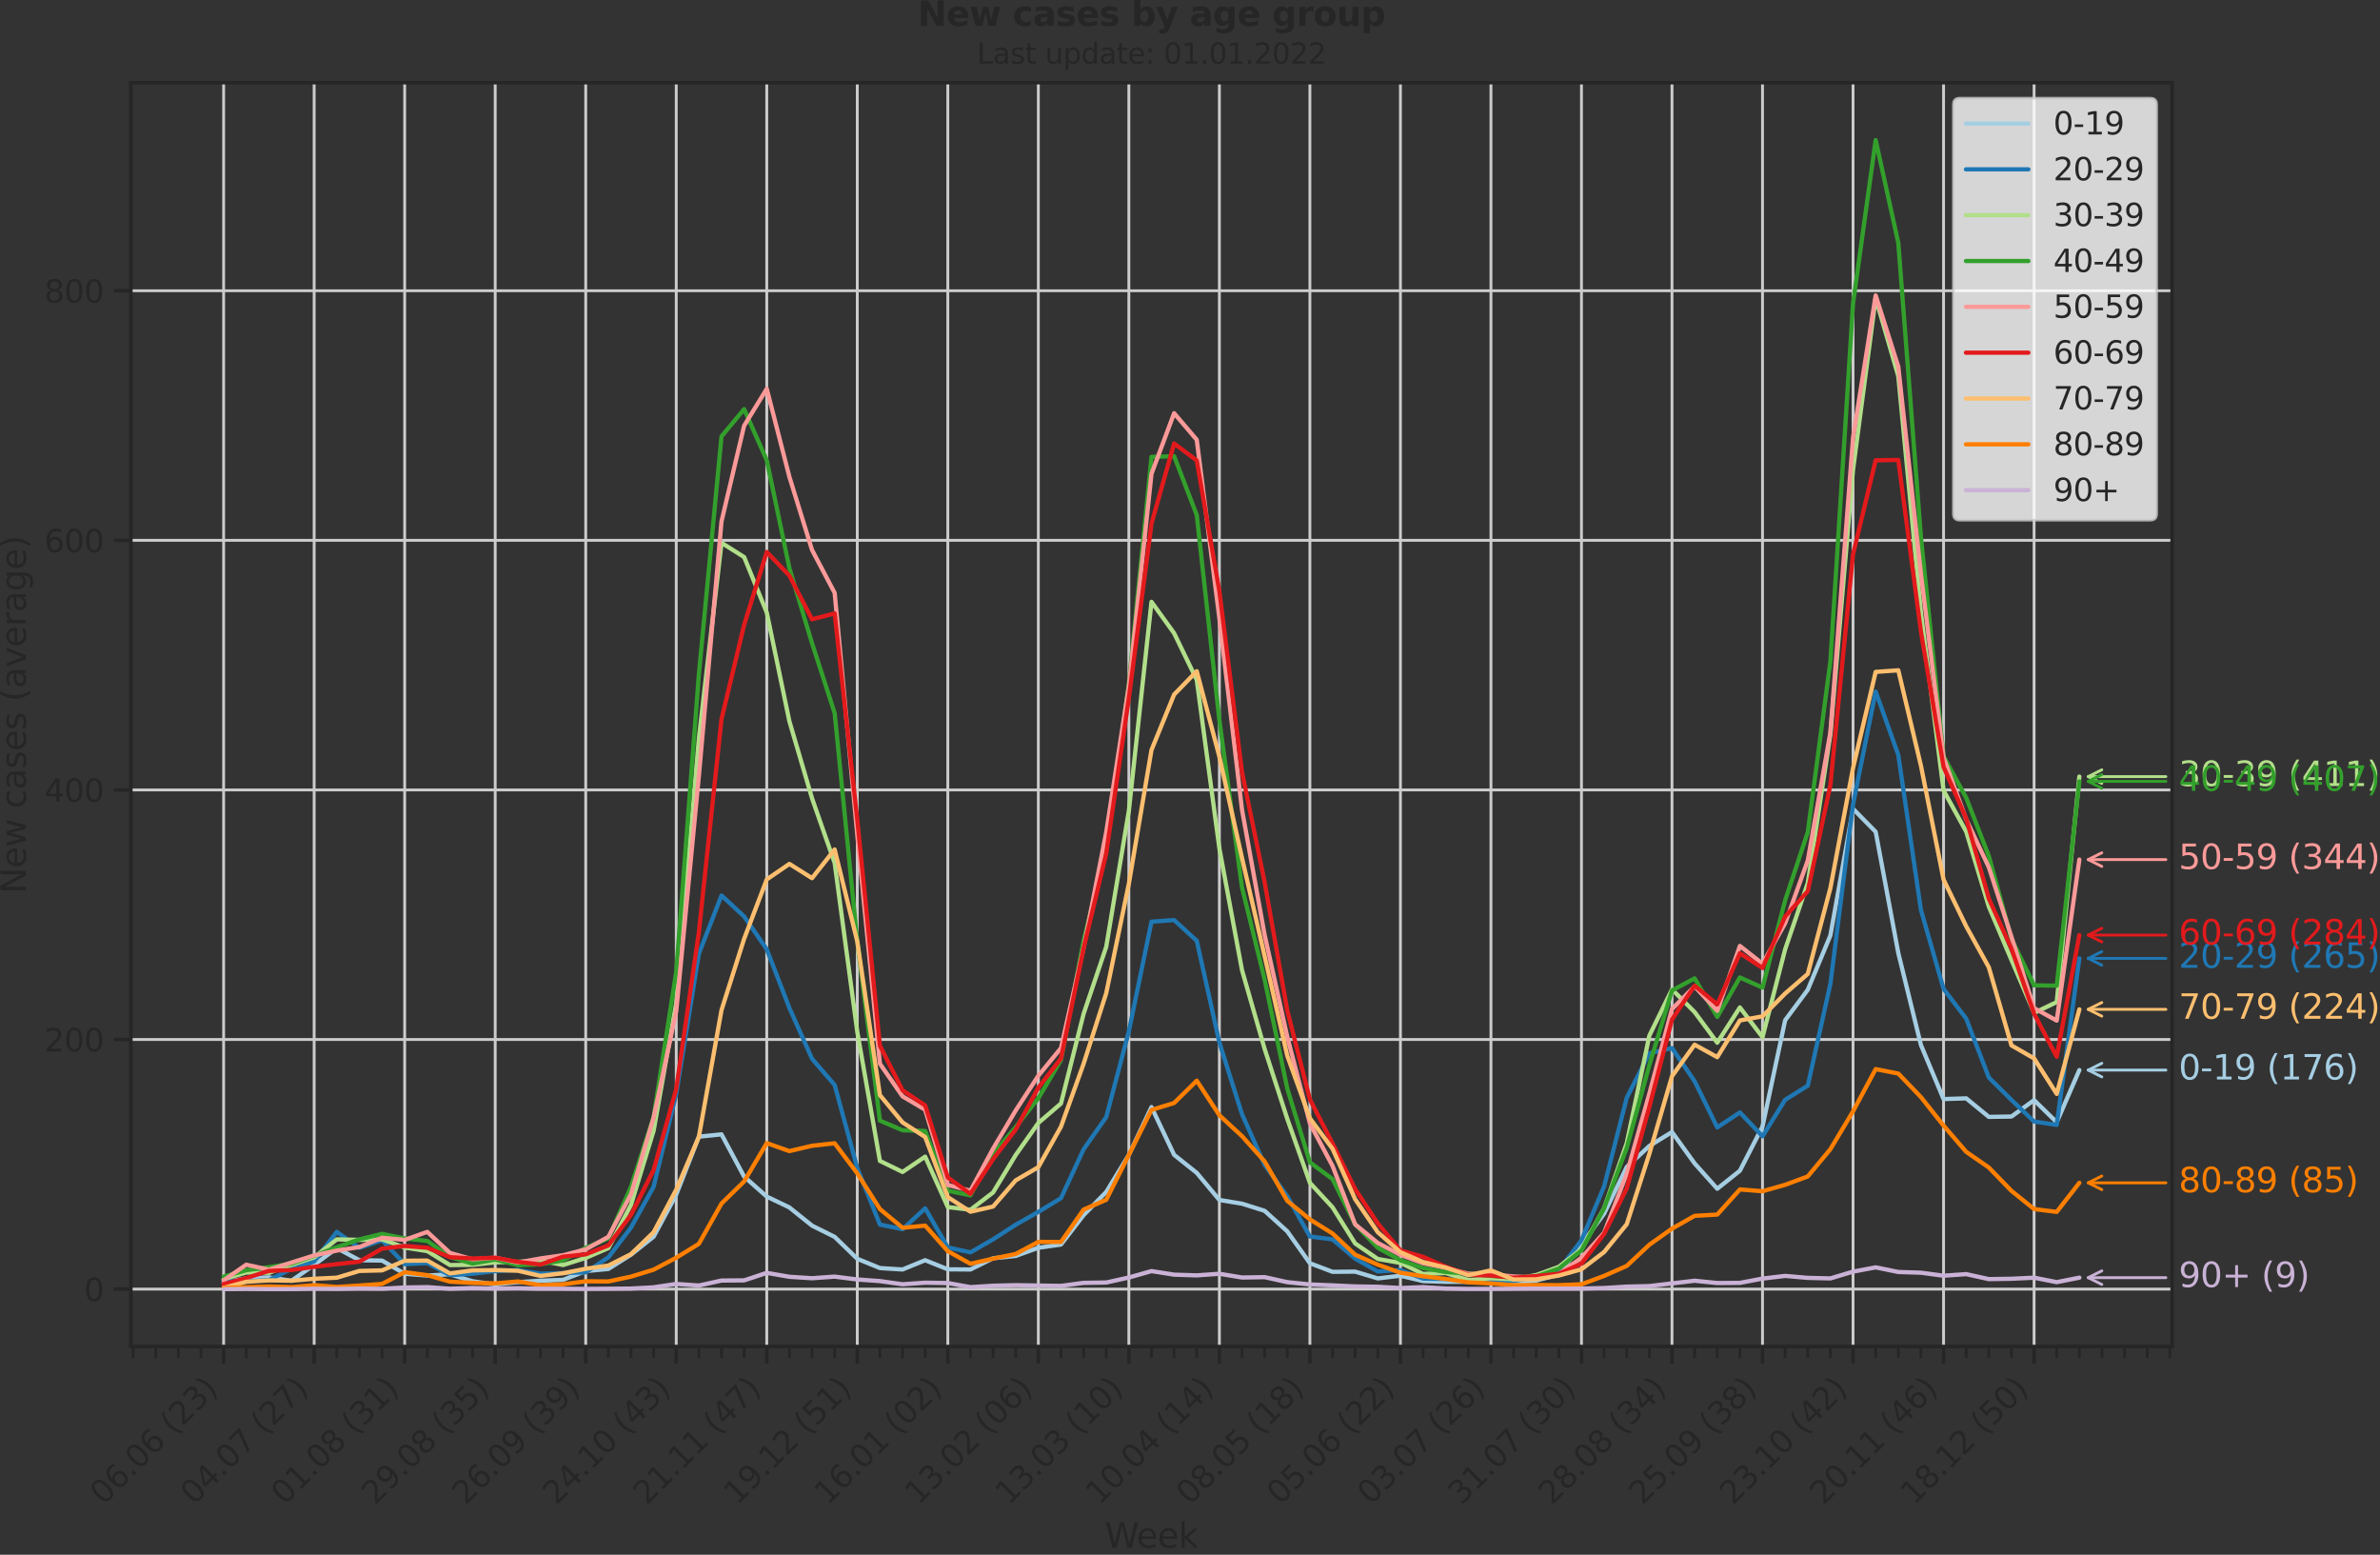 <?xml version="1.0" encoding="utf-8" standalone="no"?>
<!DOCTYPE svg PUBLIC "-//W3C//DTD SVG 1.1//EN"
  "http://www.w3.org/Graphics/SVG/1.1/DTD/svg11.dtd">
<svg xmlns:xlink="http://www.w3.org/1999/xlink" width="838.733pt" height="547.767pt" viewBox="0 0 838.733 547.767" xmlns="http://www.w3.org/2000/svg" version="1.1">
 <rect x="0" y="0" width="838.733" height="547.767" fill="#333333" stroke="none"/>
 <defs>
  <style type="text/css">*{stroke-linejoin: round; stroke-linecap: butt}</style>
 </defs>
 <g id="figure_1">
  <g id="patch_1">
   <path d="M 0 547.767 
L 838.733 547.767 
L 838.733 0 
L 0 0 
L 0 547.767 
z
" style="fill: none"/>
  </g>
  <g id="axes_1">
   <g id="patch_2">
    <path d="M 46.11 474.419 
L 765.48 474.419 
L 765.48 29.118 
L 46.11 29.118 
L 46.11 474.419 
z
" style="fill: none"/>
   </g>
   <g id="matplotlib.axis_1">
    <g id="xtick_1">
     <g id="line2d_1">
      <path d="M 78.809 474.419 
L 78.809 29.118 
" clip-path="url(#p0e98ba9a4a)" style="fill: none; stroke: #cccccc; stroke-linecap: round"/>
     </g>
     <g id="line2d_2">
      <defs>
       <path id="m11ee2f52f1" d="M 0 0 
L 0 6 
" style="stroke: #262626; stroke-width: 1.25"/>
      </defs>
      <g>
       <use xlink:href="#m11ee2f52f1" x="78.809" y="474.419" style="fill: #262626; stroke: #262626; stroke-width: 1.25"/>
      </g>
     </g>
     <g id="text_1">
      <!-- 06.06 (23) -->
      <g style="fill: #262626" transform="translate(36.484 530.536)rotate(-45)scale(0.11 -0.11)">
       <defs>
        <path id="DejaVuSans-30" d="M 2034 4250 
Q 1547 4250 1301 3770 
Q 1056 3291 1056 2328 
Q 1056 1369 1301 889 
Q 1547 409 2034 409 
Q 2525 409 2770 889 
Q 3016 1369 3016 2328 
Q 3016 3291 2770 3770 
Q 2525 4250 2034 4250 
z
M 2034 4750 
Q 2819 4750 3233 4129 
Q 3647 3509 3647 2328 
Q 3647 1150 3233 529 
Q 2819 -91 2034 -91 
Q 1250 -91 836 529 
Q 422 1150 422 2328 
Q 422 3509 836 4129 
Q 1250 4750 2034 4750 
z
" transform="scale(0.016)"/>
        <path id="DejaVuSans-36" d="M 2113 2584 
Q 1688 2584 1439 2293 
Q 1191 2003 1191 1497 
Q 1191 994 1439 701 
Q 1688 409 2113 409 
Q 2538 409 2786 701 
Q 3034 994 3034 1497 
Q 3034 2003 2786 2293 
Q 2538 2584 2113 2584 
z
M 3366 4563 
L 3366 3988 
Q 3128 4100 2886 4159 
Q 2644 4219 2406 4219 
Q 1781 4219 1451 3797 
Q 1122 3375 1075 2522 
Q 1259 2794 1537 2939 
Q 1816 3084 2150 3084 
Q 2853 3084 3261 2657 
Q 3669 2231 3669 1497 
Q 3669 778 3244 343 
Q 2819 -91 2113 -91 
Q 1303 -91 875 529 
Q 447 1150 447 2328 
Q 447 3434 972 4092 
Q 1497 4750 2381 4750 
Q 2619 4750 2861 4703 
Q 3103 4656 3366 4563 
z
" transform="scale(0.016)"/>
        <path id="DejaVuSans-2e" d="M 684 794 
L 1344 794 
L 1344 0 
L 684 0 
L 684 794 
z
" transform="scale(0.016)"/>
        <path id="DejaVuSans-20" transform="scale(0.016)"/>
        <path id="DejaVuSans-28" d="M 1984 4856 
Q 1566 4138 1362 3434 
Q 1159 2731 1159 2009 
Q 1159 1288 1364 580 
Q 1569 -128 1984 -844 
L 1484 -844 
Q 1016 -109 783 600 
Q 550 1309 550 2009 
Q 550 2706 781 3412 
Q 1013 4119 1484 4856 
L 1984 4856 
z
" transform="scale(0.016)"/>
        <path id="DejaVuSans-32" d="M 1228 531 
L 3431 531 
L 3431 0 
L 469 0 
L 469 531 
Q 828 903 1448 1529 
Q 2069 2156 2228 2338 
Q 2531 2678 2651 2914 
Q 2772 3150 2772 3378 
Q 2772 3750 2511 3984 
Q 2250 4219 1831 4219 
Q 1534 4219 1204 4116 
Q 875 4013 500 3803 
L 500 4441 
Q 881 4594 1212 4672 
Q 1544 4750 1819 4750 
Q 2544 4750 2975 4387 
Q 3406 4025 3406 3419 
Q 3406 3131 3298 2873 
Q 3191 2616 2906 2266 
Q 2828 2175 2409 1742 
Q 1991 1309 1228 531 
z
" transform="scale(0.016)"/>
        <path id="DejaVuSans-33" d="M 2597 2516 
Q 3050 2419 3304 2112 
Q 3559 1806 3559 1356 
Q 3559 666 3084 287 
Q 2609 -91 1734 -91 
Q 1441 -91 1130 -33 
Q 819 25 488 141 
L 488 750 
Q 750 597 1062 519 
Q 1375 441 1716 441 
Q 2309 441 2620 675 
Q 2931 909 2931 1356 
Q 2931 1769 2642 2001 
Q 2353 2234 1838 2234 
L 1294 2234 
L 1294 2753 
L 1863 2753 
Q 2328 2753 2575 2939 
Q 2822 3125 2822 3475 
Q 2822 3834 2567 4026 
Q 2313 4219 1838 4219 
Q 1578 4219 1281 4162 
Q 984 4106 628 3988 
L 628 4550 
Q 988 4650 1302 4700 
Q 1616 4750 1894 4750 
Q 2613 4750 3031 4423 
Q 3450 4097 3450 3541 
Q 3450 3153 3228 2886 
Q 3006 2619 2597 2516 
z
" transform="scale(0.016)"/>
        <path id="DejaVuSans-29" d="M 513 4856 
L 1013 4856 
Q 1481 4119 1714 3412 
Q 1947 2706 1947 2009 
Q 1947 1309 1714 600 
Q 1481 -109 1013 -844 
L 513 -844 
Q 928 -128 1133 580 
Q 1338 1288 1338 2009 
Q 1338 2731 1133 3434 
Q 928 4138 513 4856 
z
" transform="scale(0.016)"/>
       </defs>
       <use xlink:href="#DejaVuSans-30"/>
       <use xlink:href="#DejaVuSans-36" x="63.623"/>
       <use xlink:href="#DejaVuSans-2e" x="127.246"/>
       <use xlink:href="#DejaVuSans-30" x="159.033"/>
       <use xlink:href="#DejaVuSans-36" x="222.656"/>
       <use xlink:href="#DejaVuSans-20" x="286.279"/>
       <use xlink:href="#DejaVuSans-28" x="318.066"/>
       <use xlink:href="#DejaVuSans-32" x="357.08"/>
       <use xlink:href="#DejaVuSans-33" x="420.703"/>
       <use xlink:href="#DejaVuSans-29" x="484.326"/>
      </g>
     </g>
    </g>
    <g id="xtick_2">
     <g id="line2d_3">
      <path d="M 110.71 474.419 
L 110.71 29.118 
" clip-path="url(#p0e98ba9a4a)" style="fill: none; stroke: #cccccc; stroke-linecap: round"/>
     </g>
     <g id="line2d_4">
      <g>
       <use xlink:href="#m11ee2f52f1" x="110.71" y="474.419" style="fill: #262626; stroke: #262626; stroke-width: 1.25"/>
      </g>
     </g>
     <g id="text_2">
      <!-- 04.07 (27) -->
      <g style="fill: #262626" transform="translate(68.386 530.536)rotate(-45)scale(0.11 -0.11)">
       <defs>
        <path id="DejaVuSans-34" d="M 2419 4116 
L 825 1625 
L 2419 1625 
L 2419 4116 
z
M 2253 4666 
L 3047 4666 
L 3047 1625 
L 3713 1625 
L 3713 1100 
L 3047 1100 
L 3047 0 
L 2419 0 
L 2419 1100 
L 313 1100 
L 313 1709 
L 2253 4666 
z
" transform="scale(0.016)"/>
        <path id="DejaVuSans-37" d="M 525 4666 
L 3525 4666 
L 3525 4397 
L 1831 0 
L 1172 0 
L 2766 4134 
L 525 4134 
L 525 4666 
z
" transform="scale(0.016)"/>
       </defs>
       <use xlink:href="#DejaVuSans-30"/>
       <use xlink:href="#DejaVuSans-34" x="63.623"/>
       <use xlink:href="#DejaVuSans-2e" x="127.246"/>
       <use xlink:href="#DejaVuSans-30" x="159.033"/>
       <use xlink:href="#DejaVuSans-37" x="222.656"/>
       <use xlink:href="#DejaVuSans-20" x="286.279"/>
       <use xlink:href="#DejaVuSans-28" x="318.066"/>
       <use xlink:href="#DejaVuSans-32" x="357.08"/>
       <use xlink:href="#DejaVuSans-37" x="420.703"/>
       <use xlink:href="#DejaVuSans-29" x="484.326"/>
      </g>
     </g>
    </g>
    <g id="xtick_3">
     <g id="line2d_5">
      <path d="M 142.611 474.419 
L 142.611 29.118 
" clip-path="url(#p0e98ba9a4a)" style="fill: none; stroke: #cccccc; stroke-linecap: round"/>
     </g>
     <g id="line2d_6">
      <g>
       <use xlink:href="#m11ee2f52f1" x="142.611" y="474.419" style="fill: #262626; stroke: #262626; stroke-width: 1.25"/>
      </g>
     </g>
     <g id="text_3">
      <!-- 01.08 (31) -->
      <g style="fill: #262626" transform="translate(100.287 530.536)rotate(-45)scale(0.11 -0.11)">
       <defs>
        <path id="DejaVuSans-31" d="M 794 531 
L 1825 531 
L 1825 4091 
L 703 3866 
L 703 4441 
L 1819 4666 
L 2450 4666 
L 2450 531 
L 3481 531 
L 3481 0 
L 794 0 
L 794 531 
z
" transform="scale(0.016)"/>
        <path id="DejaVuSans-38" d="M 2034 2216 
Q 1584 2216 1326 1975 
Q 1069 1734 1069 1313 
Q 1069 891 1326 650 
Q 1584 409 2034 409 
Q 2484 409 2743 651 
Q 3003 894 3003 1313 
Q 3003 1734 2745 1975 
Q 2488 2216 2034 2216 
z
M 1403 2484 
Q 997 2584 770 2862 
Q 544 3141 544 3541 
Q 544 4100 942 4425 
Q 1341 4750 2034 4750 
Q 2731 4750 3128 4425 
Q 3525 4100 3525 3541 
Q 3525 3141 3298 2862 
Q 3072 2584 2669 2484 
Q 3125 2378 3379 2068 
Q 3634 1759 3634 1313 
Q 3634 634 3220 271 
Q 2806 -91 2034 -91 
Q 1263 -91 848 271 
Q 434 634 434 1313 
Q 434 1759 690 2068 
Q 947 2378 1403 2484 
z
M 1172 3481 
Q 1172 3119 1398 2916 
Q 1625 2713 2034 2713 
Q 2441 2713 2670 2916 
Q 2900 3119 2900 3481 
Q 2900 3844 2670 4047 
Q 2441 4250 2034 4250 
Q 1625 4250 1398 4047 
Q 1172 3844 1172 3481 
z
" transform="scale(0.016)"/>
       </defs>
       <use xlink:href="#DejaVuSans-30"/>
       <use xlink:href="#DejaVuSans-31" x="63.623"/>
       <use xlink:href="#DejaVuSans-2e" x="127.246"/>
       <use xlink:href="#DejaVuSans-30" x="159.033"/>
       <use xlink:href="#DejaVuSans-38" x="222.656"/>
       <use xlink:href="#DejaVuSans-20" x="286.279"/>
       <use xlink:href="#DejaVuSans-28" x="318.066"/>
       <use xlink:href="#DejaVuSans-33" x="357.08"/>
       <use xlink:href="#DejaVuSans-31" x="420.703"/>
       <use xlink:href="#DejaVuSans-29" x="484.326"/>
      </g>
     </g>
    </g>
    <g id="xtick_4">
     <g id="line2d_7">
      <path d="M 174.512 474.419 
L 174.512 29.118 
" clip-path="url(#p0e98ba9a4a)" style="fill: none; stroke: #cccccc; stroke-linecap: round"/>
     </g>
     <g id="line2d_8">
      <g>
       <use xlink:href="#m11ee2f52f1" x="174.512" y="474.419" style="fill: #262626; stroke: #262626; stroke-width: 1.25"/>
      </g>
     </g>
     <g id="text_4">
      <!-- 29.08 (35) -->
      <g style="fill: #262626" transform="translate(132.188 530.536)rotate(-45)scale(0.11 -0.11)">
       <defs>
        <path id="DejaVuSans-39" d="M 703 97 
L 703 672 
Q 941 559 1184 500 
Q 1428 441 1663 441 
Q 2288 441 2617 861 
Q 2947 1281 2994 2138 
Q 2813 1869 2534 1725 
Q 2256 1581 1919 1581 
Q 1219 1581 811 2004 
Q 403 2428 403 3163 
Q 403 3881 828 4315 
Q 1253 4750 1959 4750 
Q 2769 4750 3195 4129 
Q 3622 3509 3622 2328 
Q 3622 1225 3098 567 
Q 2575 -91 1691 -91 
Q 1453 -91 1209 -44 
Q 966 3 703 97 
z
M 1959 2075 
Q 2384 2075 2632 2365 
Q 2881 2656 2881 3163 
Q 2881 3666 2632 3958 
Q 2384 4250 1959 4250 
Q 1534 4250 1286 3958 
Q 1038 3666 1038 3163 
Q 1038 2656 1286 2365 
Q 1534 2075 1959 2075 
z
" transform="scale(0.016)"/>
        <path id="DejaVuSans-35" d="M 691 4666 
L 3169 4666 
L 3169 4134 
L 1269 4134 
L 1269 2991 
Q 1406 3038 1543 3061 
Q 1681 3084 1819 3084 
Q 2600 3084 3056 2656 
Q 3513 2228 3513 1497 
Q 3513 744 3044 326 
Q 2575 -91 1722 -91 
Q 1428 -91 1123 -41 
Q 819 9 494 109 
L 494 744 
Q 775 591 1075 516 
Q 1375 441 1709 441 
Q 2250 441 2565 725 
Q 2881 1009 2881 1497 
Q 2881 1984 2565 2268 
Q 2250 2553 1709 2553 
Q 1456 2553 1204 2497 
Q 953 2441 691 2322 
L 691 4666 
z
" transform="scale(0.016)"/>
       </defs>
       <use xlink:href="#DejaVuSans-32"/>
       <use xlink:href="#DejaVuSans-39" x="63.623"/>
       <use xlink:href="#DejaVuSans-2e" x="127.246"/>
       <use xlink:href="#DejaVuSans-30" x="159.033"/>
       <use xlink:href="#DejaVuSans-38" x="222.656"/>
       <use xlink:href="#DejaVuSans-20" x="286.279"/>
       <use xlink:href="#DejaVuSans-28" x="318.066"/>
       <use xlink:href="#DejaVuSans-33" x="357.08"/>
       <use xlink:href="#DejaVuSans-35" x="420.703"/>
       <use xlink:href="#DejaVuSans-29" x="484.326"/>
      </g>
     </g>
    </g>
    <g id="xtick_5">
     <g id="line2d_9">
      <path d="M 206.413 474.419 
L 206.413 29.118 
" clip-path="url(#p0e98ba9a4a)" style="fill: none; stroke: #cccccc; stroke-linecap: round"/>
     </g>
     <g id="line2d_10">
      <g>
       <use xlink:href="#m11ee2f52f1" x="206.413" y="474.419" style="fill: #262626; stroke: #262626; stroke-width: 1.25"/>
      </g>
     </g>
     <g id="text_5">
      <!-- 26.09 (39) -->
      <g style="fill: #262626" transform="translate(164.089 530.536)rotate(-45)scale(0.11 -0.11)">
       <use xlink:href="#DejaVuSans-32"/>
       <use xlink:href="#DejaVuSans-36" x="63.623"/>
       <use xlink:href="#DejaVuSans-2e" x="127.246"/>
       <use xlink:href="#DejaVuSans-30" x="159.033"/>
       <use xlink:href="#DejaVuSans-39" x="222.656"/>
       <use xlink:href="#DejaVuSans-20" x="286.279"/>
       <use xlink:href="#DejaVuSans-28" x="318.066"/>
       <use xlink:href="#DejaVuSans-33" x="357.08"/>
       <use xlink:href="#DejaVuSans-39" x="420.703"/>
       <use xlink:href="#DejaVuSans-29" x="484.326"/>
      </g>
     </g>
    </g>
    <g id="xtick_6">
     <g id="line2d_11">
      <path d="M 238.314 474.419 
L 238.314 29.118 
" clip-path="url(#p0e98ba9a4a)" style="fill: none; stroke: #cccccc; stroke-linecap: round"/>
     </g>
     <g id="line2d_12">
      <g>
       <use xlink:href="#m11ee2f52f1" x="238.314" y="474.419" style="fill: #262626; stroke: #262626; stroke-width: 1.25"/>
      </g>
     </g>
     <g id="text_6">
      <!-- 24.10 (43) -->
      <g style="fill: #262626" transform="translate(195.99 530.536)rotate(-45)scale(0.11 -0.11)">
       <use xlink:href="#DejaVuSans-32"/>
       <use xlink:href="#DejaVuSans-34" x="63.623"/>
       <use xlink:href="#DejaVuSans-2e" x="127.246"/>
       <use xlink:href="#DejaVuSans-31" x="159.033"/>
       <use xlink:href="#DejaVuSans-30" x="222.656"/>
       <use xlink:href="#DejaVuSans-20" x="286.279"/>
       <use xlink:href="#DejaVuSans-28" x="318.066"/>
       <use xlink:href="#DejaVuSans-34" x="357.08"/>
       <use xlink:href="#DejaVuSans-33" x="420.703"/>
       <use xlink:href="#DejaVuSans-29" x="484.326"/>
      </g>
     </g>
    </g>
    <g id="xtick_7">
     <g id="line2d_13">
      <path d="M 270.215 474.419 
L 270.215 29.118 
" clip-path="url(#p0e98ba9a4a)" style="fill: none; stroke: #cccccc; stroke-linecap: round"/>
     </g>
     <g id="line2d_14">
      <g>
       <use xlink:href="#m11ee2f52f1" x="270.215" y="474.419" style="fill: #262626; stroke: #262626; stroke-width: 1.25"/>
      </g>
     </g>
     <g id="text_7">
      <!-- 21.11 (47) -->
      <g style="fill: #262626" transform="translate(227.891 530.536)rotate(-45)scale(0.11 -0.11)">
       <use xlink:href="#DejaVuSans-32"/>
       <use xlink:href="#DejaVuSans-31" x="63.623"/>
       <use xlink:href="#DejaVuSans-2e" x="127.246"/>
       <use xlink:href="#DejaVuSans-31" x="159.033"/>
       <use xlink:href="#DejaVuSans-31" x="222.656"/>
       <use xlink:href="#DejaVuSans-20" x="286.279"/>
       <use xlink:href="#DejaVuSans-28" x="318.066"/>
       <use xlink:href="#DejaVuSans-34" x="357.08"/>
       <use xlink:href="#DejaVuSans-37" x="420.703"/>
       <use xlink:href="#DejaVuSans-29" x="484.326"/>
      </g>
     </g>
    </g>
    <g id="xtick_8">
     <g id="line2d_15">
      <path d="M 302.116 474.419 
L 302.116 29.118 
" clip-path="url(#p0e98ba9a4a)" style="fill: none; stroke: #cccccc; stroke-linecap: round"/>
     </g>
     <g id="line2d_16">
      <g>
       <use xlink:href="#m11ee2f52f1" x="302.116" y="474.419" style="fill: #262626; stroke: #262626; stroke-width: 1.25"/>
      </g>
     </g>
     <g id="text_8">
      <!-- 19.12 (51) -->
      <g style="fill: #262626" transform="translate(259.792 530.536)rotate(-45)scale(0.11 -0.11)">
       <use xlink:href="#DejaVuSans-31"/>
       <use xlink:href="#DejaVuSans-39" x="63.623"/>
       <use xlink:href="#DejaVuSans-2e" x="127.246"/>
       <use xlink:href="#DejaVuSans-31" x="159.033"/>
       <use xlink:href="#DejaVuSans-32" x="222.656"/>
       <use xlink:href="#DejaVuSans-20" x="286.279"/>
       <use xlink:href="#DejaVuSans-28" x="318.066"/>
       <use xlink:href="#DejaVuSans-35" x="357.08"/>
       <use xlink:href="#DejaVuSans-31" x="420.703"/>
       <use xlink:href="#DejaVuSans-29" x="484.326"/>
      </g>
     </g>
    </g>
    <g id="xtick_9">
     <g id="line2d_17">
      <path d="M 334.017 474.419 
L 334.017 29.118 
" clip-path="url(#p0e98ba9a4a)" style="fill: none; stroke: #cccccc; stroke-linecap: round"/>
     </g>
     <g id="line2d_18">
      <g>
       <use xlink:href="#m11ee2f52f1" x="334.017" y="474.419" style="fill: #262626; stroke: #262626; stroke-width: 1.25"/>
      </g>
     </g>
     <g id="text_9">
      <!-- 16.01 (02) -->
      <g style="fill: #262626" transform="translate(291.693 530.536)rotate(-45)scale(0.11 -0.11)">
       <use xlink:href="#DejaVuSans-31"/>
       <use xlink:href="#DejaVuSans-36" x="63.623"/>
       <use xlink:href="#DejaVuSans-2e" x="127.246"/>
       <use xlink:href="#DejaVuSans-30" x="159.033"/>
       <use xlink:href="#DejaVuSans-31" x="222.656"/>
       <use xlink:href="#DejaVuSans-20" x="286.279"/>
       <use xlink:href="#DejaVuSans-28" x="318.066"/>
       <use xlink:href="#DejaVuSans-30" x="357.08"/>
       <use xlink:href="#DejaVuSans-32" x="420.703"/>
       <use xlink:href="#DejaVuSans-29" x="484.326"/>
      </g>
     </g>
    </g>
    <g id="xtick_10">
     <g id="line2d_19">
      <path d="M 365.919 474.419 
L 365.919 29.118 
" clip-path="url(#p0e98ba9a4a)" style="fill: none; stroke: #cccccc; stroke-linecap: round"/>
     </g>
     <g id="line2d_20">
      <g>
       <use xlink:href="#m11ee2f52f1" x="365.919" y="474.419" style="fill: #262626; stroke: #262626; stroke-width: 1.25"/>
      </g>
     </g>
     <g id="text_10">
      <!-- 13.02 (06) -->
      <g style="fill: #262626" transform="translate(323.594 530.536)rotate(-45)scale(0.11 -0.11)">
       <use xlink:href="#DejaVuSans-31"/>
       <use xlink:href="#DejaVuSans-33" x="63.623"/>
       <use xlink:href="#DejaVuSans-2e" x="127.246"/>
       <use xlink:href="#DejaVuSans-30" x="159.033"/>
       <use xlink:href="#DejaVuSans-32" x="222.656"/>
       <use xlink:href="#DejaVuSans-20" x="286.279"/>
       <use xlink:href="#DejaVuSans-28" x="318.066"/>
       <use xlink:href="#DejaVuSans-30" x="357.08"/>
       <use xlink:href="#DejaVuSans-36" x="420.703"/>
       <use xlink:href="#DejaVuSans-29" x="484.326"/>
      </g>
     </g>
    </g>
    <g id="xtick_11">
     <g id="line2d_21">
      <path d="M 397.82 474.419 
L 397.82 29.118 
" clip-path="url(#p0e98ba9a4a)" style="fill: none; stroke: #cccccc; stroke-linecap: round"/>
     </g>
     <g id="line2d_22">
      <g>
       <use xlink:href="#m11ee2f52f1" x="397.82" y="474.419" style="fill: #262626; stroke: #262626; stroke-width: 1.25"/>
      </g>
     </g>
     <g id="text_11">
      <!-- 13.03 (10) -->
      <g style="fill: #262626" transform="translate(355.495 530.536)rotate(-45)scale(0.11 -0.11)">
       <use xlink:href="#DejaVuSans-31"/>
       <use xlink:href="#DejaVuSans-33" x="63.623"/>
       <use xlink:href="#DejaVuSans-2e" x="127.246"/>
       <use xlink:href="#DejaVuSans-30" x="159.033"/>
       <use xlink:href="#DejaVuSans-33" x="222.656"/>
       <use xlink:href="#DejaVuSans-20" x="286.279"/>
       <use xlink:href="#DejaVuSans-28" x="318.066"/>
       <use xlink:href="#DejaVuSans-31" x="357.08"/>
       <use xlink:href="#DejaVuSans-30" x="420.703"/>
       <use xlink:href="#DejaVuSans-29" x="484.326"/>
      </g>
     </g>
    </g>
    <g id="xtick_12">
     <g id="line2d_23">
      <path d="M 429.721 474.419 
L 429.721 29.118 
" clip-path="url(#p0e98ba9a4a)" style="fill: none; stroke: #cccccc; stroke-linecap: round"/>
     </g>
     <g id="line2d_24">
      <g>
       <use xlink:href="#m11ee2f52f1" x="429.721" y="474.419" style="fill: #262626; stroke: #262626; stroke-width: 1.25"/>
      </g>
     </g>
     <g id="text_12">
      <!-- 10.04 (14) -->
      <g style="fill: #262626" transform="translate(387.397 530.536)rotate(-45)scale(0.11 -0.11)">
       <use xlink:href="#DejaVuSans-31"/>
       <use xlink:href="#DejaVuSans-30" x="63.623"/>
       <use xlink:href="#DejaVuSans-2e" x="127.246"/>
       <use xlink:href="#DejaVuSans-30" x="159.033"/>
       <use xlink:href="#DejaVuSans-34" x="222.656"/>
       <use xlink:href="#DejaVuSans-20" x="286.279"/>
       <use xlink:href="#DejaVuSans-28" x="318.066"/>
       <use xlink:href="#DejaVuSans-31" x="357.08"/>
       <use xlink:href="#DejaVuSans-34" x="420.703"/>
       <use xlink:href="#DejaVuSans-29" x="484.326"/>
      </g>
     </g>
    </g>
    <g id="xtick_13">
     <g id="line2d_25">
      <path d="M 461.622 474.419 
L 461.622 29.118 
" clip-path="url(#p0e98ba9a4a)" style="fill: none; stroke: #cccccc; stroke-linecap: round"/>
     </g>
     <g id="line2d_26">
      <g>
       <use xlink:href="#m11ee2f52f1" x="461.622" y="474.419" style="fill: #262626; stroke: #262626; stroke-width: 1.25"/>
      </g>
     </g>
     <g id="text_13">
      <!-- 08.05 (18) -->
      <g style="fill: #262626" transform="translate(419.298 530.536)rotate(-45)scale(0.11 -0.11)">
       <use xlink:href="#DejaVuSans-30"/>
       <use xlink:href="#DejaVuSans-38" x="63.623"/>
       <use xlink:href="#DejaVuSans-2e" x="127.246"/>
       <use xlink:href="#DejaVuSans-30" x="159.033"/>
       <use xlink:href="#DejaVuSans-35" x="222.656"/>
       <use xlink:href="#DejaVuSans-20" x="286.279"/>
       <use xlink:href="#DejaVuSans-28" x="318.066"/>
       <use xlink:href="#DejaVuSans-31" x="357.08"/>
       <use xlink:href="#DejaVuSans-38" x="420.703"/>
       <use xlink:href="#DejaVuSans-29" x="484.326"/>
      </g>
     </g>
    </g>
    <g id="xtick_14">
     <g id="line2d_27">
      <path d="M 493.523 474.419 
L 493.523 29.118 
" clip-path="url(#p0e98ba9a4a)" style="fill: none; stroke: #cccccc; stroke-linecap: round"/>
     </g>
     <g id="line2d_28">
      <g>
       <use xlink:href="#m11ee2f52f1" x="493.523" y="474.419" style="fill: #262626; stroke: #262626; stroke-width: 1.25"/>
      </g>
     </g>
     <g id="text_14">
      <!-- 05.06 (22) -->
      <g style="fill: #262626" transform="translate(451.199 530.536)rotate(-45)scale(0.11 -0.11)">
       <use xlink:href="#DejaVuSans-30"/>
       <use xlink:href="#DejaVuSans-35" x="63.623"/>
       <use xlink:href="#DejaVuSans-2e" x="127.246"/>
       <use xlink:href="#DejaVuSans-30" x="159.033"/>
       <use xlink:href="#DejaVuSans-36" x="222.656"/>
       <use xlink:href="#DejaVuSans-20" x="286.279"/>
       <use xlink:href="#DejaVuSans-28" x="318.066"/>
       <use xlink:href="#DejaVuSans-32" x="357.08"/>
       <use xlink:href="#DejaVuSans-32" x="420.703"/>
       <use xlink:href="#DejaVuSans-29" x="484.326"/>
      </g>
     </g>
    </g>
    <g id="xtick_15">
     <g id="line2d_29">
      <path d="M 525.424 474.419 
L 525.424 29.118 
" clip-path="url(#p0e98ba9a4a)" style="fill: none; stroke: #cccccc; stroke-linecap: round"/>
     </g>
     <g id="line2d_30">
      <g>
       <use xlink:href="#m11ee2f52f1" x="525.424" y="474.419" style="fill: #262626; stroke: #262626; stroke-width: 1.25"/>
      </g>
     </g>
     <g id="text_15">
      <!-- 03.07 (26) -->
      <g style="fill: #262626" transform="translate(483.1 530.536)rotate(-45)scale(0.11 -0.11)">
       <use xlink:href="#DejaVuSans-30"/>
       <use xlink:href="#DejaVuSans-33" x="63.623"/>
       <use xlink:href="#DejaVuSans-2e" x="127.246"/>
       <use xlink:href="#DejaVuSans-30" x="159.033"/>
       <use xlink:href="#DejaVuSans-37" x="222.656"/>
       <use xlink:href="#DejaVuSans-20" x="286.279"/>
       <use xlink:href="#DejaVuSans-28" x="318.066"/>
       <use xlink:href="#DejaVuSans-32" x="357.08"/>
       <use xlink:href="#DejaVuSans-36" x="420.703"/>
       <use xlink:href="#DejaVuSans-29" x="484.326"/>
      </g>
     </g>
    </g>
    <g id="xtick_16">
     <g id="line2d_31">
      <path d="M 557.325 474.419 
L 557.325 29.118 
" clip-path="url(#p0e98ba9a4a)" style="fill: none; stroke: #cccccc; stroke-linecap: round"/>
     </g>
     <g id="line2d_32">
      <g>
       <use xlink:href="#m11ee2f52f1" x="557.325" y="474.419" style="fill: #262626; stroke: #262626; stroke-width: 1.25"/>
      </g>
     </g>
     <g id="text_16">
      <!-- 31.07 (30) -->
      <g style="fill: #262626" transform="translate(515.001 530.536)rotate(-45)scale(0.11 -0.11)">
       <use xlink:href="#DejaVuSans-33"/>
       <use xlink:href="#DejaVuSans-31" x="63.623"/>
       <use xlink:href="#DejaVuSans-2e" x="127.246"/>
       <use xlink:href="#DejaVuSans-30" x="159.033"/>
       <use xlink:href="#DejaVuSans-37" x="222.656"/>
       <use xlink:href="#DejaVuSans-20" x="286.279"/>
       <use xlink:href="#DejaVuSans-28" x="318.066"/>
       <use xlink:href="#DejaVuSans-33" x="357.08"/>
       <use xlink:href="#DejaVuSans-30" x="420.703"/>
       <use xlink:href="#DejaVuSans-29" x="484.326"/>
      </g>
     </g>
    </g>
    <g id="xtick_17">
     <g id="line2d_33">
      <path d="M 589.226 474.419 
L 589.226 29.118 
" clip-path="url(#p0e98ba9a4a)" style="fill: none; stroke: #cccccc; stroke-linecap: round"/>
     </g>
     <g id="line2d_34">
      <g>
       <use xlink:href="#m11ee2f52f1" x="589.226" y="474.419" style="fill: #262626; stroke: #262626; stroke-width: 1.25"/>
      </g>
     </g>
     <g id="text_17">
      <!-- 28.08 (34) -->
      <g style="fill: #262626" transform="translate(546.902 530.536)rotate(-45)scale(0.11 -0.11)">
       <use xlink:href="#DejaVuSans-32"/>
       <use xlink:href="#DejaVuSans-38" x="63.623"/>
       <use xlink:href="#DejaVuSans-2e" x="127.246"/>
       <use xlink:href="#DejaVuSans-30" x="159.033"/>
       <use xlink:href="#DejaVuSans-38" x="222.656"/>
       <use xlink:href="#DejaVuSans-20" x="286.279"/>
       <use xlink:href="#DejaVuSans-28" x="318.066"/>
       <use xlink:href="#DejaVuSans-33" x="357.08"/>
       <use xlink:href="#DejaVuSans-34" x="420.703"/>
       <use xlink:href="#DejaVuSans-29" x="484.326"/>
      </g>
     </g>
    </g>
    <g id="xtick_18">
     <g id="line2d_35">
      <path d="M 621.127 474.419 
L 621.127 29.118 
" clip-path="url(#p0e98ba9a4a)" style="fill: none; stroke: #cccccc; stroke-linecap: round"/>
     </g>
     <g id="line2d_36">
      <g>
       <use xlink:href="#m11ee2f52f1" x="621.127" y="474.419" style="fill: #262626; stroke: #262626; stroke-width: 1.25"/>
      </g>
     </g>
     <g id="text_18">
      <!-- 25.09 (38) -->
      <g style="fill: #262626" transform="translate(578.803 530.536)rotate(-45)scale(0.11 -0.11)">
       <use xlink:href="#DejaVuSans-32"/>
       <use xlink:href="#DejaVuSans-35" x="63.623"/>
       <use xlink:href="#DejaVuSans-2e" x="127.246"/>
       <use xlink:href="#DejaVuSans-30" x="159.033"/>
       <use xlink:href="#DejaVuSans-39" x="222.656"/>
       <use xlink:href="#DejaVuSans-20" x="286.279"/>
       <use xlink:href="#DejaVuSans-28" x="318.066"/>
       <use xlink:href="#DejaVuSans-33" x="357.08"/>
       <use xlink:href="#DejaVuSans-38" x="420.703"/>
       <use xlink:href="#DejaVuSans-29" x="484.326"/>
      </g>
     </g>
    </g>
    <g id="xtick_19">
     <g id="line2d_37">
      <path d="M 653.028 474.419 
L 653.028 29.118 
" clip-path="url(#p0e98ba9a4a)" style="fill: none; stroke: #cccccc; stroke-linecap: round"/>
     </g>
     <g id="line2d_38">
      <g>
       <use xlink:href="#m11ee2f52f1" x="653.028" y="474.419" style="fill: #262626; stroke: #262626; stroke-width: 1.25"/>
      </g>
     </g>
     <g id="text_19">
      <!-- 23.10 (42) -->
      <g style="fill: #262626" transform="translate(610.704 530.536)rotate(-45)scale(0.11 -0.11)">
       <use xlink:href="#DejaVuSans-32"/>
       <use xlink:href="#DejaVuSans-33" x="63.623"/>
       <use xlink:href="#DejaVuSans-2e" x="127.246"/>
       <use xlink:href="#DejaVuSans-31" x="159.033"/>
       <use xlink:href="#DejaVuSans-30" x="222.656"/>
       <use xlink:href="#DejaVuSans-20" x="286.279"/>
       <use xlink:href="#DejaVuSans-28" x="318.066"/>
       <use xlink:href="#DejaVuSans-34" x="357.08"/>
       <use xlink:href="#DejaVuSans-32" x="420.703"/>
       <use xlink:href="#DejaVuSans-29" x="484.326"/>
      </g>
     </g>
    </g>
    <g id="xtick_20">
     <g id="line2d_39">
      <path d="M 684.93 474.419 
L 684.93 29.118 
" clip-path="url(#p0e98ba9a4a)" style="fill: none; stroke: #cccccc; stroke-linecap: round"/>
     </g>
     <g id="line2d_40">
      <g>
       <use xlink:href="#m11ee2f52f1" x="684.93" y="474.419" style="fill: #262626; stroke: #262626; stroke-width: 1.25"/>
      </g>
     </g>
     <g id="text_20">
      <!-- 20.11 (46) -->
      <g style="fill: #262626" transform="translate(642.605 530.536)rotate(-45)scale(0.11 -0.11)">
       <use xlink:href="#DejaVuSans-32"/>
       <use xlink:href="#DejaVuSans-30" x="63.623"/>
       <use xlink:href="#DejaVuSans-2e" x="127.246"/>
       <use xlink:href="#DejaVuSans-31" x="159.033"/>
       <use xlink:href="#DejaVuSans-31" x="222.656"/>
       <use xlink:href="#DejaVuSans-20" x="286.279"/>
       <use xlink:href="#DejaVuSans-28" x="318.066"/>
       <use xlink:href="#DejaVuSans-34" x="357.08"/>
       <use xlink:href="#DejaVuSans-36" x="420.703"/>
       <use xlink:href="#DejaVuSans-29" x="484.326"/>
      </g>
     </g>
    </g>
    <g id="xtick_21">
     <g id="line2d_41">
      <path d="M 716.831 474.419 
L 716.831 29.118 
" clip-path="url(#p0e98ba9a4a)" style="fill: none; stroke: #cccccc; stroke-linecap: round"/>
     </g>
     <g id="line2d_42">
      <g>
       <use xlink:href="#m11ee2f52f1" x="716.831" y="474.419" style="fill: #262626; stroke: #262626; stroke-width: 1.25"/>
      </g>
     </g>
     <g id="text_21">
      <!-- 18.12 (50) -->
      <g style="fill: #262626" transform="translate(674.506 530.536)rotate(-45)scale(0.11 -0.11)">
       <use xlink:href="#DejaVuSans-31"/>
       <use xlink:href="#DejaVuSans-38" x="63.623"/>
       <use xlink:href="#DejaVuSans-2e" x="127.246"/>
       <use xlink:href="#DejaVuSans-31" x="159.033"/>
       <use xlink:href="#DejaVuSans-32" x="222.656"/>
       <use xlink:href="#DejaVuSans-20" x="286.279"/>
       <use xlink:href="#DejaVuSans-28" x="318.066"/>
       <use xlink:href="#DejaVuSans-35" x="357.08"/>
       <use xlink:href="#DejaVuSans-30" x="420.703"/>
       <use xlink:href="#DejaVuSans-29" x="484.326"/>
      </g>
     </g>
    </g>
    <g id="xtick_22">
     <g id="line2d_43">
      <defs>
       <path id="m38e85b25f0" d="M 0 0 
L 0 4 
" style="stroke: #262626"/>
      </defs>
      <g>
       <use xlink:href="#m38e85b25f0" x="46.908" y="474.419" style="fill: #262626; stroke: #262626"/>
      </g>
     </g>
    </g>
    <g id="xtick_23">
     <g id="line2d_44">
      <g>
       <use xlink:href="#m38e85b25f0" x="54.883" y="474.419" style="fill: #262626; stroke: #262626"/>
      </g>
     </g>
    </g>
    <g id="xtick_24">
     <g id="line2d_45">
      <g>
       <use xlink:href="#m38e85b25f0" x="62.858" y="474.419" style="fill: #262626; stroke: #262626"/>
      </g>
     </g>
    </g>
    <g id="xtick_25">
     <g id="line2d_46">
      <g>
       <use xlink:href="#m38e85b25f0" x="70.833" y="474.419" style="fill: #262626; stroke: #262626"/>
      </g>
     </g>
    </g>
    <g id="xtick_26">
     <g id="line2d_47">
      <g>
       <use xlink:href="#m38e85b25f0" x="86.784" y="474.419" style="fill: #262626; stroke: #262626"/>
      </g>
     </g>
    </g>
    <g id="xtick_27">
     <g id="line2d_48">
      <g>
       <use xlink:href="#m38e85b25f0" x="94.759" y="474.419" style="fill: #262626; stroke: #262626"/>
      </g>
     </g>
    </g>
    <g id="xtick_28">
     <g id="line2d_49">
      <g>
       <use xlink:href="#m38e85b25f0" x="102.734" y="474.419" style="fill: #262626; stroke: #262626"/>
      </g>
     </g>
    </g>
    <g id="xtick_29">
     <g id="line2d_50">
      <g>
       <use xlink:href="#m38e85b25f0" x="118.685" y="474.419" style="fill: #262626; stroke: #262626"/>
      </g>
     </g>
    </g>
    <g id="xtick_30">
     <g id="line2d_51">
      <g>
       <use xlink:href="#m38e85b25f0" x="126.66" y="474.419" style="fill: #262626; stroke: #262626"/>
      </g>
     </g>
    </g>
    <g id="xtick_31">
     <g id="line2d_52">
      <g>
       <use xlink:href="#m38e85b25f0" x="134.636" y="474.419" style="fill: #262626; stroke: #262626"/>
      </g>
     </g>
    </g>
    <g id="xtick_32">
     <g id="line2d_53">
      <g>
       <use xlink:href="#m38e85b25f0" x="150.586" y="474.419" style="fill: #262626; stroke: #262626"/>
      </g>
     </g>
    </g>
    <g id="xtick_33">
     <g id="line2d_54">
      <g>
       <use xlink:href="#m38e85b25f0" x="158.561" y="474.419" style="fill: #262626; stroke: #262626"/>
      </g>
     </g>
    </g>
    <g id="xtick_34">
     <g id="line2d_55">
      <g>
       <use xlink:href="#m38e85b25f0" x="166.537" y="474.419" style="fill: #262626; stroke: #262626"/>
      </g>
     </g>
    </g>
    <g id="xtick_35">
     <g id="line2d_56">
      <g>
       <use xlink:href="#m38e85b25f0" x="182.487" y="474.419" style="fill: #262626; stroke: #262626"/>
      </g>
     </g>
    </g>
    <g id="xtick_36">
     <g id="line2d_57">
      <g>
       <use xlink:href="#m38e85b25f0" x="190.462" y="474.419" style="fill: #262626; stroke: #262626"/>
      </g>
     </g>
    </g>
    <g id="xtick_37">
     <g id="line2d_58">
      <g>
       <use xlink:href="#m38e85b25f0" x="198.438" y="474.419" style="fill: #262626; stroke: #262626"/>
      </g>
     </g>
    </g>
    <g id="xtick_38">
     <g id="line2d_59">
      <g>
       <use xlink:href="#m38e85b25f0" x="214.388" y="474.419" style="fill: #262626; stroke: #262626"/>
      </g>
     </g>
    </g>
    <g id="xtick_39">
     <g id="line2d_60">
      <g>
       <use xlink:href="#m38e85b25f0" x="222.364" y="474.419" style="fill: #262626; stroke: #262626"/>
      </g>
     </g>
    </g>
    <g id="xtick_40">
     <g id="line2d_61">
      <g>
       <use xlink:href="#m38e85b25f0" x="230.339" y="474.419" style="fill: #262626; stroke: #262626"/>
      </g>
     </g>
    </g>
    <g id="xtick_41">
     <g id="line2d_62">
      <g>
       <use xlink:href="#m38e85b25f0" x="246.289" y="474.419" style="fill: #262626; stroke: #262626"/>
      </g>
     </g>
    </g>
    <g id="xtick_42">
     <g id="line2d_63">
      <g>
       <use xlink:href="#m38e85b25f0" x="254.265" y="474.419" style="fill: #262626; stroke: #262626"/>
      </g>
     </g>
    </g>
    <g id="xtick_43">
     <g id="line2d_64">
      <g>
       <use xlink:href="#m38e85b25f0" x="262.24" y="474.419" style="fill: #262626; stroke: #262626"/>
      </g>
     </g>
    </g>
    <g id="xtick_44">
     <g id="line2d_65">
      <g>
       <use xlink:href="#m38e85b25f0" x="278.19" y="474.419" style="fill: #262626; stroke: #262626"/>
      </g>
     </g>
    </g>
    <g id="xtick_45">
     <g id="line2d_66">
      <g>
       <use xlink:href="#m38e85b25f0" x="286.166" y="474.419" style="fill: #262626; stroke: #262626"/>
      </g>
     </g>
    </g>
    <g id="xtick_46">
     <g id="line2d_67">
      <g>
       <use xlink:href="#m38e85b25f0" x="294.141" y="474.419" style="fill: #262626; stroke: #262626"/>
      </g>
     </g>
    </g>
    <g id="xtick_47">
     <g id="line2d_68">
      <g>
       <use xlink:href="#m38e85b25f0" x="310.092" y="474.419" style="fill: #262626; stroke: #262626"/>
      </g>
     </g>
    </g>
    <g id="xtick_48">
     <g id="line2d_69">
      <g>
       <use xlink:href="#m38e85b25f0" x="318.067" y="474.419" style="fill: #262626; stroke: #262626"/>
      </g>
     </g>
    </g>
    <g id="xtick_49">
     <g id="line2d_70">
      <g>
       <use xlink:href="#m38e85b25f0" x="326.042" y="474.419" style="fill: #262626; stroke: #262626"/>
      </g>
     </g>
    </g>
    <g id="xtick_50">
     <g id="line2d_71">
      <g>
       <use xlink:href="#m38e85b25f0" x="341.993" y="474.419" style="fill: #262626; stroke: #262626"/>
      </g>
     </g>
    </g>
    <g id="xtick_51">
     <g id="line2d_72">
      <g>
       <use xlink:href="#m38e85b25f0" x="349.968" y="474.419" style="fill: #262626; stroke: #262626"/>
      </g>
     </g>
    </g>
    <g id="xtick_52">
     <g id="line2d_73">
      <g>
       <use xlink:href="#m38e85b25f0" x="357.943" y="474.419" style="fill: #262626; stroke: #262626"/>
      </g>
     </g>
    </g>
    <g id="xtick_53">
     <g id="line2d_74">
      <g>
       <use xlink:href="#m38e85b25f0" x="373.894" y="474.419" style="fill: #262626; stroke: #262626"/>
      </g>
     </g>
    </g>
    <g id="xtick_54">
     <g id="line2d_75">
      <g>
       <use xlink:href="#m38e85b25f0" x="381.869" y="474.419" style="fill: #262626; stroke: #262626"/>
      </g>
     </g>
    </g>
    <g id="xtick_55">
     <g id="line2d_76">
      <g>
       <use xlink:href="#m38e85b25f0" x="389.844" y="474.419" style="fill: #262626; stroke: #262626"/>
      </g>
     </g>
    </g>
    <g id="xtick_56">
     <g id="line2d_77">
      <g>
       <use xlink:href="#m38e85b25f0" x="405.795" y="474.419" style="fill: #262626; stroke: #262626"/>
      </g>
     </g>
    </g>
    <g id="xtick_57">
     <g id="line2d_78">
      <g>
       <use xlink:href="#m38e85b25f0" x="413.77" y="474.419" style="fill: #262626; stroke: #262626"/>
      </g>
     </g>
    </g>
    <g id="xtick_58">
     <g id="line2d_79">
      <g>
       <use xlink:href="#m38e85b25f0" x="421.745" y="474.419" style="fill: #262626; stroke: #262626"/>
      </g>
     </g>
    </g>
    <g id="xtick_59">
     <g id="line2d_80">
      <g>
       <use xlink:href="#m38e85b25f0" x="437.696" y="474.419" style="fill: #262626; stroke: #262626"/>
      </g>
     </g>
    </g>
    <g id="xtick_60">
     <g id="line2d_81">
      <g>
       <use xlink:href="#m38e85b25f0" x="445.671" y="474.419" style="fill: #262626; stroke: #262626"/>
      </g>
     </g>
    </g>
    <g id="xtick_61">
     <g id="line2d_82">
      <g>
       <use xlink:href="#m38e85b25f0" x="453.647" y="474.419" style="fill: #262626; stroke: #262626"/>
      </g>
     </g>
    </g>
    <g id="xtick_62">
     <g id="line2d_83">
      <g>
       <use xlink:href="#m38e85b25f0" x="469.597" y="474.419" style="fill: #262626; stroke: #262626"/>
      </g>
     </g>
    </g>
    <g id="xtick_63">
     <g id="line2d_84">
      <g>
       <use xlink:href="#m38e85b25f0" x="477.572" y="474.419" style="fill: #262626; stroke: #262626"/>
      </g>
     </g>
    </g>
    <g id="xtick_64">
     <g id="line2d_85">
      <g>
       <use xlink:href="#m38e85b25f0" x="485.548" y="474.419" style="fill: #262626; stroke: #262626"/>
      </g>
     </g>
    </g>
    <g id="xtick_65">
     <g id="line2d_86">
      <g>
       <use xlink:href="#m38e85b25f0" x="501.498" y="474.419" style="fill: #262626; stroke: #262626"/>
      </g>
     </g>
    </g>
    <g id="xtick_66">
     <g id="line2d_87">
      <g>
       <use xlink:href="#m38e85b25f0" x="509.473" y="474.419" style="fill: #262626; stroke: #262626"/>
      </g>
     </g>
    </g>
    <g id="xtick_67">
     <g id="line2d_88">
      <g>
       <use xlink:href="#m38e85b25f0" x="517.449" y="474.419" style="fill: #262626; stroke: #262626"/>
      </g>
     </g>
    </g>
    <g id="xtick_68">
     <g id="line2d_89">
      <g>
       <use xlink:href="#m38e85b25f0" x="533.399" y="474.419" style="fill: #262626; stroke: #262626"/>
      </g>
     </g>
    </g>
    <g id="xtick_69">
     <g id="line2d_90">
      <g>
       <use xlink:href="#m38e85b25f0" x="541.375" y="474.419" style="fill: #262626; stroke: #262626"/>
      </g>
     </g>
    </g>
    <g id="xtick_70">
     <g id="line2d_91">
      <g>
       <use xlink:href="#m38e85b25f0" x="549.35" y="474.419" style="fill: #262626; stroke: #262626"/>
      </g>
     </g>
    </g>
    <g id="xtick_71">
     <g id="line2d_92">
      <g>
       <use xlink:href="#m38e85b25f0" x="565.3" y="474.419" style="fill: #262626; stroke: #262626"/>
      </g>
     </g>
    </g>
    <g id="xtick_72">
     <g id="line2d_93">
      <g>
       <use xlink:href="#m38e85b25f0" x="573.276" y="474.419" style="fill: #262626; stroke: #262626"/>
      </g>
     </g>
    </g>
    <g id="xtick_73">
     <g id="line2d_94">
      <g>
       <use xlink:href="#m38e85b25f0" x="581.251" y="474.419" style="fill: #262626; stroke: #262626"/>
      </g>
     </g>
    </g>
    <g id="xtick_74">
     <g id="line2d_95">
      <g>
       <use xlink:href="#m38e85b25f0" x="597.201" y="474.419" style="fill: #262626; stroke: #262626"/>
      </g>
     </g>
    </g>
    <g id="xtick_75">
     <g id="line2d_96">
      <g>
       <use xlink:href="#m38e85b25f0" x="605.177" y="474.419" style="fill: #262626; stroke: #262626"/>
      </g>
     </g>
    </g>
    <g id="xtick_76">
     <g id="line2d_97">
      <g>
       <use xlink:href="#m38e85b25f0" x="613.152" y="474.419" style="fill: #262626; stroke: #262626"/>
      </g>
     </g>
    </g>
    <g id="xtick_77">
     <g id="line2d_98">
      <g>
       <use xlink:href="#m38e85b25f0" x="629.103" y="474.419" style="fill: #262626; stroke: #262626"/>
      </g>
     </g>
    </g>
    <g id="xtick_78">
     <g id="line2d_99">
      <g>
       <use xlink:href="#m38e85b25f0" x="637.078" y="474.419" style="fill: #262626; stroke: #262626"/>
      </g>
     </g>
    </g>
    <g id="xtick_79">
     <g id="line2d_100">
      <g>
       <use xlink:href="#m38e85b25f0" x="645.053" y="474.419" style="fill: #262626; stroke: #262626"/>
      </g>
     </g>
    </g>
    <g id="xtick_80">
     <g id="line2d_101">
      <g>
       <use xlink:href="#m38e85b25f0" x="661.004" y="474.419" style="fill: #262626; stroke: #262626"/>
      </g>
     </g>
    </g>
    <g id="xtick_81">
     <g id="line2d_102">
      <g>
       <use xlink:href="#m38e85b25f0" x="668.979" y="474.419" style="fill: #262626; stroke: #262626"/>
      </g>
     </g>
    </g>
    <g id="xtick_82">
     <g id="line2d_103">
      <g>
       <use xlink:href="#m38e85b25f0" x="676.954" y="474.419" style="fill: #262626; stroke: #262626"/>
      </g>
     </g>
    </g>
    <g id="xtick_83">
     <g id="line2d_104">
      <g>
       <use xlink:href="#m38e85b25f0" x="692.905" y="474.419" style="fill: #262626; stroke: #262626"/>
      </g>
     </g>
    </g>
    <g id="xtick_84">
     <g id="line2d_105">
      <g>
       <use xlink:href="#m38e85b25f0" x="700.88" y="474.419" style="fill: #262626; stroke: #262626"/>
      </g>
     </g>
    </g>
    <g id="xtick_85">
     <g id="line2d_106">
      <g>
       <use xlink:href="#m38e85b25f0" x="708.855" y="474.419" style="fill: #262626; stroke: #262626"/>
      </g>
     </g>
    </g>
    <g id="xtick_86">
     <g id="line2d_107">
      <g>
       <use xlink:href="#m38e85b25f0" x="724.806" y="474.419" style="fill: #262626; stroke: #262626"/>
      </g>
     </g>
    </g>
    <g id="xtick_87">
     <g id="line2d_108">
      <g>
       <use xlink:href="#m38e85b25f0" x="732.781" y="474.419" style="fill: #262626; stroke: #262626"/>
      </g>
     </g>
    </g>
    <g id="xtick_88">
     <g id="line2d_109">
      <g>
       <use xlink:href="#m38e85b25f0" x="740.756" y="474.419" style="fill: #262626; stroke: #262626"/>
      </g>
     </g>
    </g>
    <g id="xtick_89">
     <g id="line2d_110">
      <g>
       <use xlink:href="#m38e85b25f0" x="748.732" y="474.419" style="fill: #262626; stroke: #262626"/>
      </g>
     </g>
    </g>
    <g id="xtick_90">
     <g id="line2d_111">
      <g>
       <use xlink:href="#m38e85b25f0" x="756.707" y="474.419" style="fill: #262626; stroke: #262626"/>
      </g>
     </g>
    </g>
    <g id="xtick_91">
     <g id="line2d_112">
      <g>
       <use xlink:href="#m38e85b25f0" x="764.682" y="474.419" style="fill: #262626; stroke: #262626"/>
      </g>
     </g>
    </g>
    <g id="text_22">
     <!-- Week -->
     <g style="fill: #262626" transform="translate(389.357 545.272)scale(0.12 -0.12)">
      <defs>
       <path id="DejaVuSans-57" d="M 213 4666 
L 850 4666 
L 1831 722 
L 2809 4666 
L 3519 4666 
L 4500 722 
L 5478 4666 
L 6119 4666 
L 4947 0 
L 4153 0 
L 3169 4050 
L 2175 0 
L 1381 0 
L 213 4666 
z
" transform="scale(0.016)"/>
       <path id="DejaVuSans-65" d="M 3597 1894 
L 3597 1613 
L 953 1613 
Q 991 1019 1311 708 
Q 1631 397 2203 397 
Q 2534 397 2845 478 
Q 3156 559 3463 722 
L 3463 178 
Q 3153 47 2828 -22 
Q 2503 -91 2169 -91 
Q 1331 -91 842 396 
Q 353 884 353 1716 
Q 353 2575 817 3079 
Q 1281 3584 2069 3584 
Q 2775 3584 3186 3129 
Q 3597 2675 3597 1894 
z
M 3022 2063 
Q 3016 2534 2758 2815 
Q 2500 3097 2075 3097 
Q 1594 3097 1305 2825 
Q 1016 2553 972 2059 
L 3022 2063 
z
" transform="scale(0.016)"/>
       <path id="DejaVuSans-6b" d="M 581 4863 
L 1159 4863 
L 1159 1991 
L 2875 3500 
L 3609 3500 
L 1753 1863 
L 3688 0 
L 2938 0 
L 1159 1709 
L 1159 0 
L 581 0 
L 581 4863 
z
" transform="scale(0.016)"/>
      </defs>
      <use xlink:href="#DejaVuSans-57"/>
      <use xlink:href="#DejaVuSans-65" x="93.002"/>
      <use xlink:href="#DejaVuSans-65" x="154.525"/>
      <use xlink:href="#DejaVuSans-6b" x="216.049"/>
     </g>
    </g>
   </g>
   <g id="matplotlib.axis_2">
    <g id="ytick_1">
     <g id="line2d_113">
      <path d="M 46.11 454.178 
L 765.48 454.178 
" clip-path="url(#p0e98ba9a4a)" style="fill: none; stroke: #cccccc; stroke-linecap: round"/>
     </g>
     <g id="line2d_114">
      <defs>
       <path id="m28188562b1" d="M 0 0 
L -6 0 
" style="stroke: #262626; stroke-width: 1.25"/>
      </defs>
      <g>
       <use xlink:href="#m28188562b1" x="46.11" y="454.178" style="fill: #262626; stroke: #262626; stroke-width: 1.25"/>
      </g>
     </g>
     <g id="text_23">
      <!-- 0 -->
      <g style="fill: #262626" transform="translate(29.611 458.357)scale(0.11 -0.11)">
       <use xlink:href="#DejaVuSans-30"/>
      </g>
     </g>
    </g>
    <g id="ytick_2">
     <g id="line2d_115">
      <path d="M 46.11 366.242 
L 765.48 366.242 
" clip-path="url(#p0e98ba9a4a)" style="fill: none; stroke: #cccccc; stroke-linecap: round"/>
     </g>
     <g id="line2d_116">
      <g>
       <use xlink:href="#m28188562b1" x="46.11" y="366.242" style="fill: #262626; stroke: #262626; stroke-width: 1.25"/>
      </g>
     </g>
     <g id="text_24">
      <!-- 200 -->
      <g style="fill: #262626" transform="translate(15.614 370.422)scale(0.11 -0.11)">
       <use xlink:href="#DejaVuSans-32"/>
       <use xlink:href="#DejaVuSans-30" x="63.623"/>
       <use xlink:href="#DejaVuSans-30" x="127.246"/>
      </g>
     </g>
    </g>
    <g id="ytick_3">
     <g id="line2d_117">
      <path d="M 46.11 278.307 
L 765.48 278.307 
" clip-path="url(#p0e98ba9a4a)" style="fill: none; stroke: #cccccc; stroke-linecap: round"/>
     </g>
     <g id="line2d_118">
      <g>
       <use xlink:href="#m28188562b1" x="46.11" y="278.307" style="fill: #262626; stroke: #262626; stroke-width: 1.25"/>
      </g>
     </g>
     <g id="text_25">
      <!-- 400 -->
      <g style="fill: #262626" transform="translate(15.614 282.486)scale(0.11 -0.11)">
       <use xlink:href="#DejaVuSans-34"/>
       <use xlink:href="#DejaVuSans-30" x="63.623"/>
       <use xlink:href="#DejaVuSans-30" x="127.246"/>
      </g>
     </g>
    </g>
    <g id="ytick_4">
     <g id="line2d_119">
      <path d="M 46.11 190.371 
L 765.48 190.371 
" clip-path="url(#p0e98ba9a4a)" style="fill: none; stroke: #cccccc; stroke-linecap: round"/>
     </g>
     <g id="line2d_120">
      <g>
       <use xlink:href="#m28188562b1" x="46.11" y="190.371" style="fill: #262626; stroke: #262626; stroke-width: 1.25"/>
      </g>
     </g>
     <g id="text_26">
      <!-- 600 -->
      <g style="fill: #262626" transform="translate(15.614 194.55)scale(0.11 -0.11)">
       <use xlink:href="#DejaVuSans-36"/>
       <use xlink:href="#DejaVuSans-30" x="63.623"/>
       <use xlink:href="#DejaVuSans-30" x="127.246"/>
      </g>
     </g>
    </g>
    <g id="ytick_5">
     <g id="line2d_121">
      <path d="M 46.11 102.435 
L 765.48 102.435 
" clip-path="url(#p0e98ba9a4a)" style="fill: none; stroke: #cccccc; stroke-linecap: round"/>
     </g>
     <g id="line2d_122">
      <g>
       <use xlink:href="#m28188562b1" x="46.11" y="102.435" style="fill: #262626; stroke: #262626; stroke-width: 1.25"/>
      </g>
     </g>
     <g id="text_27">
      <!-- 800 -->
      <g style="fill: #262626" transform="translate(15.614 106.614)scale(0.11 -0.11)">
       <use xlink:href="#DejaVuSans-38"/>
       <use xlink:href="#DejaVuSans-30" x="63.623"/>
       <use xlink:href="#DejaVuSans-30" x="127.246"/>
      </g>
     </g>
    </g>
    <g id="text_28">
     <!-- New cases (average) -->
     <g style="fill: #262626" transform="translate(9.118 314.835)rotate(-90)scale(0.12 -0.12)">
      <defs>
       <path id="DejaVuSans-4e" d="M 628 4666 
L 1478 4666 
L 3547 763 
L 3547 4666 
L 4159 4666 
L 4159 0 
L 3309 0 
L 1241 3903 
L 1241 0 
L 628 0 
L 628 4666 
z
" transform="scale(0.016)"/>
       <path id="DejaVuSans-77" d="M 269 3500 
L 844 3500 
L 1563 769 
L 2278 3500 
L 2956 3500 
L 3675 769 
L 4391 3500 
L 4966 3500 
L 4050 0 
L 3372 0 
L 2619 2869 
L 1863 0 
L 1184 0 
L 269 3500 
z
" transform="scale(0.016)"/>
       <path id="DejaVuSans-63" d="M 3122 3366 
L 3122 2828 
Q 2878 2963 2633 3030 
Q 2388 3097 2138 3097 
Q 1578 3097 1268 2742 
Q 959 2388 959 1747 
Q 959 1106 1268 751 
Q 1578 397 2138 397 
Q 2388 397 2633 464 
Q 2878 531 3122 666 
L 3122 134 
Q 2881 22 2623 -34 
Q 2366 -91 2075 -91 
Q 1284 -91 818 406 
Q 353 903 353 1747 
Q 353 2603 823 3093 
Q 1294 3584 2113 3584 
Q 2378 3584 2631 3529 
Q 2884 3475 3122 3366 
z
" transform="scale(0.016)"/>
       <path id="DejaVuSans-61" d="M 2194 1759 
Q 1497 1759 1228 1600 
Q 959 1441 959 1056 
Q 959 750 1161 570 
Q 1363 391 1709 391 
Q 2188 391 2477 730 
Q 2766 1069 2766 1631 
L 2766 1759 
L 2194 1759 
z
M 3341 1997 
L 3341 0 
L 2766 0 
L 2766 531 
Q 2569 213 2275 61 
Q 1981 -91 1556 -91 
Q 1019 -91 701 211 
Q 384 513 384 1019 
Q 384 1609 779 1909 
Q 1175 2209 1959 2209 
L 2766 2209 
L 2766 2266 
Q 2766 2663 2505 2880 
Q 2244 3097 1772 3097 
Q 1472 3097 1187 3025 
Q 903 2953 641 2809 
L 641 3341 
Q 956 3463 1253 3523 
Q 1550 3584 1831 3584 
Q 2591 3584 2966 3190 
Q 3341 2797 3341 1997 
z
" transform="scale(0.016)"/>
       <path id="DejaVuSans-73" d="M 2834 3397 
L 2834 2853 
Q 2591 2978 2328 3040 
Q 2066 3103 1784 3103 
Q 1356 3103 1142 2972 
Q 928 2841 928 2578 
Q 928 2378 1081 2264 
Q 1234 2150 1697 2047 
L 1894 2003 
Q 2506 1872 2764 1633 
Q 3022 1394 3022 966 
Q 3022 478 2636 193 
Q 2250 -91 1575 -91 
Q 1294 -91 989 -36 
Q 684 19 347 128 
L 347 722 
Q 666 556 975 473 
Q 1284 391 1588 391 
Q 1994 391 2212 530 
Q 2431 669 2431 922 
Q 2431 1156 2273 1281 
Q 2116 1406 1581 1522 
L 1381 1569 
Q 847 1681 609 1914 
Q 372 2147 372 2553 
Q 372 3047 722 3315 
Q 1072 3584 1716 3584 
Q 2034 3584 2315 3537 
Q 2597 3491 2834 3397 
z
" transform="scale(0.016)"/>
       <path id="DejaVuSans-76" d="M 191 3500 
L 800 3500 
L 1894 563 
L 2988 3500 
L 3597 3500 
L 2284 0 
L 1503 0 
L 191 3500 
z
" transform="scale(0.016)"/>
       <path id="DejaVuSans-72" d="M 2631 2963 
Q 2534 3019 2420 3045 
Q 2306 3072 2169 3072 
Q 1681 3072 1420 2755 
Q 1159 2438 1159 1844 
L 1159 0 
L 581 0 
L 581 3500 
L 1159 3500 
L 1159 2956 
Q 1341 3275 1631 3429 
Q 1922 3584 2338 3584 
Q 2397 3584 2469 3576 
Q 2541 3569 2628 3553 
L 2631 2963 
z
" transform="scale(0.016)"/>
       <path id="DejaVuSans-67" d="M 2906 1791 
Q 2906 2416 2648 2759 
Q 2391 3103 1925 3103 
Q 1463 3103 1205 2759 
Q 947 2416 947 1791 
Q 947 1169 1205 825 
Q 1463 481 1925 481 
Q 2391 481 2648 825 
Q 2906 1169 2906 1791 
z
M 3481 434 
Q 3481 -459 3084 -895 
Q 2688 -1331 1869 -1331 
Q 1566 -1331 1297 -1286 
Q 1028 -1241 775 -1147 
L 775 -588 
Q 1028 -725 1275 -790 
Q 1522 -856 1778 -856 
Q 2344 -856 2625 -561 
Q 2906 -266 2906 331 
L 2906 616 
Q 2728 306 2450 153 
Q 2172 0 1784 0 
Q 1141 0 747 490 
Q 353 981 353 1791 
Q 353 2603 747 3093 
Q 1141 3584 1784 3584 
Q 2172 3584 2450 3431 
Q 2728 3278 2906 2969 
L 2906 3500 
L 3481 3500 
L 3481 434 
z
" transform="scale(0.016)"/>
      </defs>
      <use xlink:href="#DejaVuSans-4e"/>
      <use xlink:href="#DejaVuSans-65" x="74.805"/>
      <use xlink:href="#DejaVuSans-77" x="136.328"/>
      <use xlink:href="#DejaVuSans-20" x="218.115"/>
      <use xlink:href="#DejaVuSans-63" x="249.902"/>
      <use xlink:href="#DejaVuSans-61" x="304.883"/>
      <use xlink:href="#DejaVuSans-73" x="366.162"/>
      <use xlink:href="#DejaVuSans-65" x="418.262"/>
      <use xlink:href="#DejaVuSans-73" x="479.785"/>
      <use xlink:href="#DejaVuSans-20" x="531.885"/>
      <use xlink:href="#DejaVuSans-28" x="563.672"/>
      <use xlink:href="#DejaVuSans-61" x="602.686"/>
      <use xlink:href="#DejaVuSans-76" x="663.965"/>
      <use xlink:href="#DejaVuSans-65" x="723.145"/>
      <use xlink:href="#DejaVuSans-72" x="784.668"/>
      <use xlink:href="#DejaVuSans-61" x="825.781"/>
      <use xlink:href="#DejaVuSans-67" x="887.061"/>
      <use xlink:href="#DejaVuSans-65" x="950.537"/>
      <use xlink:href="#DejaVuSans-29" x="1012.061"/>
     </g>
    </g>
   </g>
   <g id="line2d_123">
    <path d="M 78.809 451.98 
L 86.784 450.347 
L 94.759 450.033 
L 102.734 451.226 
L 110.71 445.636 
L 118.685 439.732 
L 126.66 444.003 
L 134.636 444.129 
L 142.611 448.777 
L 150.586 449.405 
L 158.561 448.965 
L 166.537 451.415 
L 174.512 452.545 
L 182.487 451.729 
L 190.462 451.226 
L 198.438 450.912 
L 206.413 447.834 
L 214.388 447.081 
L 222.364 442.056 
L 230.339 435.712 
L 238.314 420.888 
L 246.289 400.475 
L 254.265 399.658 
L 262.24 414.544 
L 270.215 421.579 
L 278.19 425.411 
L 286.166 431.817 
L 294.141 435.775 
L 302.116 443.5 
L 310.092 446.767 
L 318.067 447.269 
L 326.042 444.003 
L 334.017 447.206 
L 341.993 447.269 
L 349.968 443.312 
L 357.943 442.495 
L 365.919 439.606 
L 373.894 438.475 
L 381.869 428.112 
L 389.844 419.946 
L 397.82 406.881 
L 405.795 390.048 
L 413.77 406.881 
L 421.745 413.225 
L 429.721 422.773 
L 437.696 424.092 
L 445.671 426.604 
L 453.647 433.827 
L 461.622 445.071 
L 469.597 448.086 
L 477.572 448.023 
L 485.548 450.41 
L 493.523 449.467 
L 501.498 451.352 
L 509.473 451.603 
L 517.449 451.603 
L 525.424 451.917 
L 533.399 452.106 
L 541.375 451.163 
L 549.35 449.091 
L 557.325 438.475 
L 565.3 427.609 
L 573.276 411.153 
L 581.251 403.741 
L 589.226 398.842 
L 597.201 409.896 
L 605.177 418.816 
L 613.152 412.472 
L 621.127 396.894 
L 629.103 359.459 
L 637.078 348.718 
L 645.053 329.561 
L 653.028 284.965 
L 661.004 293.067 
L 668.979 335.779 
L 676.954 368.19 
L 684.93 387.221 
L 692.905 386.97 
L 700.88 393.503 
L 708.855 393.377 
L 716.831 387.598 
L 724.806 395.387 
L 732.781 377.015 
" clip-path="url(#p0e98ba9a4a)" style="fill: none; stroke: #a6cee3; stroke-width: 1.5; stroke-linecap: round"/>
   </g>
   <g id="line2d_124">
    <path d="M 78.809 451.101 
L 86.784 451.477 
L 94.759 450.975 
L 102.734 447.081 
L 110.71 444.443 
L 118.685 434.016 
L 126.66 439.669 
L 134.636 436.968 
L 142.611 445.385 
L 150.586 445.008 
L 158.561 449.279 
L 166.537 448.777 
L 174.512 447.834 
L 182.487 447.458 
L 190.462 448.714 
L 198.438 448.525 
L 206.413 448.274 
L 214.388 442.998 
L 222.364 432.508 
L 230.339 418.125 
L 238.314 385.4 
L 246.289 336.03 
L 254.265 315.491 
L 262.24 322.903 
L 270.215 334.46 
L 278.19 355.125 
L 286.166 373.026 
L 294.141 382.259 
L 302.116 411.529 
L 310.092 431.441 
L 318.067 433.074 
L 326.042 425.725 
L 334.017 439.48 
L 341.993 441.239 
L 349.968 436.654 
L 357.943 431.503 
L 365.919 426.981 
L 373.894 422.145 
L 381.869 404.934 
L 389.844 393.565 
L 397.82 363.353 
L 405.795 324.724 
L 413.77 324.159 
L 421.745 331.445 
L 429.721 367.31 
L 437.696 392.56 
L 445.671 410.399 
L 453.647 421.454 
L 461.622 435.649 
L 469.597 436.654 
L 477.572 443.438 
L 485.548 447.96 
L 493.523 447.458 
L 501.498 450.472 
L 509.473 450.598 
L 517.449 451.163 
L 525.424 450.975 
L 533.399 451.289 
L 541.375 449.97 
L 549.35 447.458 
L 557.325 436.968 
L 565.3 417.999 
L 573.276 386.782 
L 581.251 371.079 
L 589.226 369.257 
L 597.201 380.94 
L 605.177 397.208 
L 613.152 391.932 
L 621.127 400.349 
L 629.103 387.473 
L 637.078 382.511 
L 645.053 346.582 
L 653.028 283.394 
L 661.004 243.635 
L 668.979 265.995 
L 676.954 320.579 
L 684.93 348.404 
L 692.905 358.893 
L 700.88 379.621 
L 708.855 387.535 
L 716.831 395.136 
L 724.806 396.329 
L 732.781 337.663 
" clip-path="url(#p0e98ba9a4a)" style="fill: none; stroke: #1f78b4; stroke-width: 1.5; stroke-linecap: round"/>
   </g>
   <g id="line2d_125">
    <path d="M 78.809 450.661 
L 86.784 448.337 
L 94.759 448.463 
L 102.734 445.636 
L 110.71 442.998 
L 118.685 436.654 
L 126.66 436.842 
L 134.636 436.654 
L 142.611 439.543 
L 150.586 440.8 
L 158.561 445.699 
L 166.537 445.636 
L 174.512 444.757 
L 182.487 444.568 
L 190.462 444.129 
L 198.438 445.699 
L 206.413 443.186 
L 214.388 439.732 
L 222.364 424.531 
L 230.339 398.402 
L 238.314 353.366 
L 246.289 260.091 
L 254.265 191.25 
L 262.24 196.275 
L 270.215 215.809 
L 278.19 254.124 
L 286.166 281.259 
L 294.141 304.059 
L 302.116 363.542 
L 310.092 409.017 
L 318.067 412.911 
L 326.042 407.509 
L 334.017 425.285 
L 341.993 426.227 
L 349.968 420.135 
L 357.943 406.944 
L 365.919 395.638 
L 373.894 388.792 
L 381.869 357.198 
L 389.844 333.581 
L 397.82 285.655 
L 405.795 212.041 
L 413.77 223.095 
L 421.745 239.552 
L 429.721 298.909 
L 437.696 341.809 
L 445.671 369.571 
L 453.647 394.193 
L 461.622 416.743 
L 469.597 425.348 
L 477.572 438.099 
L 485.548 443.563 
L 493.523 444.945 
L 501.498 448.839 
L 509.473 448.525 
L 517.449 450.975 
L 525.424 450.347 
L 533.399 450.724 
L 541.375 449.216 
L 549.35 446.327 
L 557.325 440.109 
L 565.3 425.662 
L 573.276 402.736 
L 581.251 364.861 
L 589.226 348.592 
L 597.201 356.569 
L 605.177 367.373 
L 613.152 354.936 
L 621.127 365.426 
L 629.103 334.46 
L 637.078 311.094 
L 645.053 258.647 
L 653.028 165.497 
L 661.004 105.01 
L 668.979 132.521 
L 676.954 215.809 
L 684.93 278.495 
L 692.905 293.004 
L 700.88 319.448 
L 708.855 338.229 
L 716.831 356.884 
L 724.806 353.052 
L 732.781 273.617 
" clip-path="url(#p0e98ba9a4a)" style="fill: none; stroke: #b2df8a; stroke-width: 1.5; stroke-linecap: round"/>
   </g>
   <g id="line2d_126">
    <path d="M 78.809 449.782 
L 86.784 447.52 
L 94.759 446.453 
L 102.734 445.196 
L 110.71 442.433 
L 118.685 439.418 
L 126.66 436.654 
L 134.636 434.707 
L 142.611 436.34 
L 150.586 437.219 
L 158.561 442.872 
L 166.537 445.196 
L 174.512 443.752 
L 182.487 445.762 
L 190.462 445.448 
L 198.438 444.066 
L 206.413 439.669 
L 214.388 436.277 
L 222.364 418.125 
L 230.339 393.565 
L 238.314 342.374 
L 246.289 237.605 
L 254.265 153.752 
L 262.24 144.141 
L 270.215 162.168 
L 278.19 200.169 
L 286.166 226.613 
L 294.141 251.235 
L 302.116 331.633 
L 310.092 394.822 
L 318.067 398.213 
L 326.042 398.465 
L 334.017 419.506 
L 341.993 421.14 
L 349.968 406.567 
L 357.943 397.083 
L 365.919 386.907 
L 373.894 373.529 
L 381.869 331.445 
L 389.844 299.034 
L 397.82 240.871 
L 405.795 160.975 
L 413.77 160.724 
L 421.745 181.451 
L 429.721 253.747 
L 437.696 312.664 
L 445.671 345.138 
L 453.647 383.516 
L 461.622 409.519 
L 469.597 415.424 
L 477.572 431.378 
L 485.548 439.606 
L 493.523 444.003 
L 501.498 446.767 
L 509.473 448.148 
L 517.449 448.714 
L 525.424 449.53 
L 533.399 450.096 
L 541.375 449.719 
L 549.35 446.955 
L 557.325 440.548 
L 565.3 425.725 
L 573.276 404.432 
L 581.251 375.224 
L 589.226 348.969 
L 597.201 344.698 
L 605.177 358.265 
L 613.152 344.384 
L 621.127 347.964 
L 629.103 317.187 
L 637.078 293.193 
L 645.053 232.957 
L 653.028 106.894 
L 661.004 49.359 
L 668.979 85.601 
L 676.954 189.303 
L 684.93 266.435 
L 692.905 281.07 
L 700.88 301.61 
L 708.855 330.754 
L 716.831 347.148 
L 724.806 347.273 
L 732.781 275.302 
" clip-path="url(#p0e98ba9a4a)" style="fill: none; stroke: #33a02c; stroke-width: 1.5; stroke-linecap: round"/>
   </g>
   <g id="line2d_127">
    <path d="M 78.809 451.101 
L 86.784 445.573 
L 94.759 447.332 
L 102.734 444.819 
L 110.71 442.307 
L 118.685 440.611 
L 126.66 439.355 
L 134.636 436.089 
L 142.611 436.842 
L 150.586 434.016 
L 158.561 441.428 
L 166.537 443.689 
L 174.512 443.124 
L 182.487 444.819 
L 190.462 443.375 
L 198.438 442.244 
L 206.413 440.171 
L 214.388 435.775 
L 222.364 420.763 
L 230.339 393.754 
L 238.314 356.318 
L 246.289 273.407 
L 254.265 183.713 
L 262.24 149.983 
L 270.215 136.981 
L 278.19 168.01 
L 286.166 193.762 
L 294.141 208.9 
L 302.116 294.198 
L 310.092 374.785 
L 318.067 386.279 
L 326.042 390.99 
L 334.017 417.497 
L 341.993 419.506 
L 349.968 404.683 
L 357.943 391.241 
L 365.919 378.993 
L 373.894 369.257 
L 381.869 333.957 
L 389.844 293.193 
L 397.82 241.75 
L 405.795 166.942 
L 413.77 145.586 
L 421.745 154.945 
L 429.721 217.819 
L 437.696 285.279 
L 445.671 329.435 
L 453.647 365.3 
L 461.622 395.827 
L 469.597 410.776 
L 477.572 431.378 
L 485.548 437.91 
L 493.523 442.119 
L 501.498 445.071 
L 509.473 446.641 
L 517.449 448.777 
L 525.424 448.965 
L 533.399 449.719 
L 541.375 450.096 
L 549.35 448.902 
L 557.325 443.124 
L 565.3 434.33 
L 573.276 413.539 
L 581.251 385.274 
L 589.226 355.502 
L 597.201 347.525 
L 605.177 356.13 
L 613.152 333.266 
L 621.127 339.548 
L 629.103 325.289 
L 637.078 303.18 
L 645.053 258.018 
L 653.028 154.191 
L 661.004 104.068 
L 668.979 129.192 
L 676.954 202.179 
L 684.93 266.875 
L 692.905 288.67 
L 700.88 305.567 
L 708.855 330.063 
L 716.831 355.188 
L 724.806 359.584 
L 732.781 302.855 
" clip-path="url(#p0e98ba9a4a)" style="fill: none; stroke: #fb9a99; stroke-width: 1.5; stroke-linecap: round"/>
   </g>
   <g id="line2d_128">
    <path d="M 78.809 452.42 
L 86.784 450.284 
L 94.759 447.772 
L 102.734 447.458 
L 110.71 446.327 
L 118.685 445.385 
L 126.66 444.505 
L 134.636 439.92 
L 142.611 438.978 
L 150.586 439.606 
L 158.561 442.935 
L 166.537 443.375 
L 174.512 443.124 
L 182.487 444.568 
L 190.462 445.51 
L 198.438 442.747 
L 206.413 441.93 
L 214.388 438.79 
L 222.364 428.049 
L 230.339 412.22 
L 238.314 383.641 
L 246.289 328.43 
L 254.265 253.37 
L 262.24 220.143 
L 270.215 194.453 
L 278.19 202.807 
L 286.166 218.196 
L 294.141 216.123 
L 302.116 288.733 
L 310.092 368.441 
L 318.067 384.144 
L 326.042 389.483 
L 334.017 414.858 
L 341.993 420.637 
L 349.968 408.389 
L 357.943 397.962 
L 365.919 383.201 
L 373.894 372.963 
L 381.869 334.146 
L 389.844 300.667 
L 397.82 245.959 
L 405.795 184.466 
L 413.77 156.264 
L 421.745 162.231 
L 429.721 208.272 
L 437.696 272.025 
L 445.671 310.843 
L 453.647 356.004 
L 461.622 387.347 
L 469.597 402.861 
L 477.572 418.941 
L 485.548 431.064 
L 493.523 440.548 
L 501.498 442.809 
L 509.473 446.264 
L 517.449 449.153 
L 525.424 449.405 
L 533.399 450.158 
L 541.375 449.593 
L 549.35 448.777 
L 557.325 445.196 
L 565.3 434.77 
L 573.276 418.69 
L 581.251 389.985 
L 589.226 359.208 
L 597.201 347.273 
L 605.177 353.869 
L 613.152 335.842 
L 621.127 341.055 
L 629.103 322.903 
L 637.078 313.983 
L 645.053 276.548 
L 653.028 195.27 
L 661.004 162.168 
L 668.979 162.043 
L 676.954 222.53 
L 684.93 270.204 
L 692.905 288.356 
L 700.88 316.621 
L 708.855 334.209 
L 716.831 357.135 
L 724.806 372.335 
L 732.781 329.456 
" clip-path="url(#p0e98ba9a4a)" style="fill: none; stroke: #e31a1c; stroke-width: 1.5; stroke-linecap: round"/>
   </g>
   <g id="line2d_129">
    <path d="M 78.809 453.739 
L 86.784 451.603 
L 94.759 451.101 
L 102.734 451.226 
L 110.71 450.535 
L 118.685 450.158 
L 126.66 447.772 
L 134.636 447.583 
L 142.611 444.191 
L 150.586 444.129 
L 158.561 448.651 
L 166.537 447.583 
L 174.512 447.458 
L 182.487 447.709 
L 190.462 449.53 
L 198.438 448.588 
L 206.413 447.018 
L 214.388 445.887 
L 222.364 441.867 
L 230.339 434.142 
L 238.314 419.13 
L 246.289 400.537 
L 254.265 355.879 
L 262.24 330.754 
L 270.215 309.838 
L 278.19 304.373 
L 286.166 309.398 
L 294.141 299.286 
L 302.116 331.696 
L 310.092 385.84 
L 318.067 395.45 
L 326.042 400.6 
L 334.017 421.768 
L 341.993 426.918 
L 349.968 425.097 
L 357.943 415.863 
L 365.919 411.215 
L 373.894 396.957 
L 381.869 374.785 
L 389.844 349.911 
L 397.82 311.345 
L 405.795 264.237 
L 413.77 244.702 
L 421.745 236.474 
L 429.721 266.561 
L 437.696 302.3 
L 445.671 336.91 
L 453.647 371.958 
L 461.622 394.005 
L 469.597 404.746 
L 477.572 422.521 
L 485.548 434.142 
L 493.523 441.176 
L 501.498 444.631 
L 509.473 446.578 
L 517.449 449.279 
L 525.424 447.583 
L 533.399 450.787 
L 541.375 450.724 
L 549.35 449.405 
L 557.325 447.206 
L 565.3 441.114 
L 573.276 431.315 
L 581.251 406.505 
L 589.226 379.182 
L 597.201 368.064 
L 605.177 372.461 
L 613.152 359.522 
L 621.127 358.077 
L 629.103 350.037 
L 637.078 343.128 
L 645.053 312.853 
L 653.028 270.581 
L 661.004 236.725 
L 668.979 236.16 
L 676.954 269.764 
L 684.93 309.901 
L 692.905 326.357 
L 700.88 340.804 
L 708.855 368.315 
L 716.831 372.9 
L 724.806 385.4 
L 732.781 355.617 
" clip-path="url(#p0e98ba9a4a)" style="fill: none; stroke: #fdbf6f; stroke-width: 1.5; stroke-linecap: round"/>
   </g>
   <g id="line2d_130">
    <path d="M 78.809 453.739 
L 86.784 453.487 
L 94.759 453.236 
L 102.734 453.487 
L 110.71 452.796 
L 118.685 453.425 
L 126.66 452.922 
L 134.636 452.357 
L 142.611 448.211 
L 150.586 449.279 
L 158.561 451.54 
L 166.537 451.98 
L 174.512 452.168 
L 182.487 451.477 
L 190.462 452.796 
L 198.438 452.482 
L 206.413 451.415 
L 214.388 451.477 
L 222.364 449.782 
L 230.339 447.332 
L 238.314 443.124 
L 246.289 438.224 
L 254.265 424.029 
L 262.24 416.24 
L 270.215 402.736 
L 278.19 405.562 
L 286.166 403.678 
L 294.141 402.799 
L 302.116 413.414 
L 310.092 425.976 
L 318.067 432.571 
L 326.042 431.817 
L 334.017 440.8 
L 341.993 445.259 
L 349.968 443.438 
L 357.943 441.804 
L 365.919 437.533 
L 373.894 437.596 
L 381.869 426.164 
L 389.844 422.71 
L 397.82 406.881 
L 405.795 391.053 
L 413.77 388.603 
L 421.745 380.752 
L 429.721 392.937 
L 437.696 400.286 
L 445.671 409.205 
L 453.647 423.087 
L 461.622 429.619 
L 469.597 434.581 
L 477.572 442.056 
L 485.548 445.573 
L 493.523 448.4 
L 501.498 449.656 
L 509.473 450.598 
L 517.449 451.792 
L 525.424 452.168 
L 533.399 452.796 
L 541.375 452.734 
L 549.35 452.796 
L 557.325 452.482 
L 565.3 449.53 
L 573.276 446.013 
L 581.251 438.538 
L 589.226 432.885 
L 597.201 428.363 
L 605.177 427.923 
L 613.152 419.067 
L 621.127 419.695 
L 629.103 417.434 
L 637.078 414.482 
L 645.053 404.871 
L 653.028 391.555 
L 661.004 376.669 
L 668.979 378.239 
L 676.954 386.53 
L 684.93 396.58 
L 692.905 405.814 
L 700.88 411.341 
L 708.855 419.569 
L 716.831 425.976 
L 724.806 426.981 
L 732.781 416.732 
" clip-path="url(#p0e98ba9a4a)" style="fill: none; stroke: #ff7f00; stroke-width: 1.5; stroke-linecap: round"/>
   </g>
   <g id="line2d_131">
    <path d="M 78.809 454.178 
L 86.784 454.116 
L 94.759 454.178 
L 102.734 454.178 
L 110.71 454.053 
L 118.685 454.116 
L 126.66 453.99 
L 134.636 454.053 
L 142.611 453.613 
L 150.586 453.487 
L 158.561 454.053 
L 166.537 453.801 
L 174.512 453.99 
L 182.487 453.864 
L 190.462 454.053 
L 198.438 454.053 
L 206.413 454.116 
L 214.388 454.053 
L 222.364 453.99 
L 230.339 453.55 
L 238.314 452.357 
L 246.289 452.922 
L 254.265 451.163 
L 262.24 451.101 
L 270.215 448.463 
L 278.19 449.844 
L 286.166 450.347 
L 294.141 449.782 
L 302.116 450.787 
L 310.092 451.352 
L 318.067 452.482 
L 326.042 451.917 
L 334.017 452.043 
L 341.993 453.487 
L 349.968 452.985 
L 357.943 452.796 
L 365.919 452.922 
L 373.894 453.048 
L 381.869 451.98 
L 389.844 451.854 
L 397.82 450.096 
L 405.795 447.834 
L 413.77 449.091 
L 421.745 449.342 
L 429.721 448.777 
L 437.696 450.096 
L 445.671 449.97 
L 453.647 451.729 
L 461.622 452.545 
L 469.597 452.859 
L 477.572 453.236 
L 485.548 453.362 
L 493.523 453.801 
L 501.498 453.487 
L 509.473 453.99 
L 517.449 454.116 
L 525.424 454.116 
L 533.399 454.053 
L 541.375 453.99 
L 549.35 453.99 
L 557.325 453.99 
L 565.3 453.801 
L 573.276 453.299 
L 581.251 453.111 
L 589.226 452.168 
L 597.201 451.226 
L 605.177 452.043 
L 613.152 451.98 
L 621.127 450.472 
L 629.103 449.53 
L 637.078 450.221 
L 645.053 450.41 
L 653.028 448.023 
L 661.004 446.515 
L 668.979 448.148 
L 676.954 448.4 
L 684.93 449.467 
L 692.905 448.902 
L 700.88 450.661 
L 708.855 450.535 
L 716.831 450.158 
L 724.806 451.729 
L 732.781 450.148 
" clip-path="url(#p0e98ba9a4a)" style="fill: none; stroke: #cab2d6; stroke-width: 1.5; stroke-linecap: round"/>
   </g>
   <g id="line2d_132"/>
   <g id="line2d_133"/>
   <g id="line2d_134"/>
   <g id="line2d_135"/>
   <g id="line2d_136"/>
   <g id="line2d_137"/>
   <g id="line2d_138"/>
   <g id="line2d_139"/>
   <g id="line2d_140"/>
   <g id="patch_3">
    <path d="M 46.11 474.419 
L 46.11 29.118 
" style="fill: none; stroke: #262626; stroke-width: 1.25; stroke-linejoin: miter; stroke-linecap: square"/>
   </g>
   <g id="patch_4">
    <path d="M 765.48 474.419 
L 765.48 29.118 
" style="fill: none; stroke: #262626; stroke-width: 1.25; stroke-linejoin: miter; stroke-linecap: square"/>
   </g>
   <g id="patch_5">
    <path d="M 46.11 474.419 
L 765.48 474.419 
" style="fill: none; stroke: #262626; stroke-width: 1.25; stroke-linejoin: miter; stroke-linecap: square"/>
   </g>
   <g id="patch_6">
    <path d="M 46.11 29.118 
L 765.48 29.118 
" style="fill: none; stroke: #262626; stroke-width: 1.25; stroke-linejoin: miter; stroke-linecap: square"/>
   </g>
   <g id="text_29">
    <!-- Last update: 01.01.2022 -->
    <g style="fill: #262626" transform="translate(344.296 22.439)scale(0.1 -0.1)">
     <defs>
      <path id="DejaVuSans-4c" d="M 628 4666 
L 1259 4666 
L 1259 531 
L 3531 531 
L 3531 0 
L 628 0 
L 628 4666 
z
" transform="scale(0.016)"/>
      <path id="DejaVuSans-74" d="M 1172 4494 
L 1172 3500 
L 2356 3500 
L 2356 3053 
L 1172 3053 
L 1172 1153 
Q 1172 725 1289 603 
Q 1406 481 1766 481 
L 2356 481 
L 2356 0 
L 1766 0 
Q 1100 0 847 248 
Q 594 497 594 1153 
L 594 3053 
L 172 3053 
L 172 3500 
L 594 3500 
L 594 4494 
L 1172 4494 
z
" transform="scale(0.016)"/>
      <path id="DejaVuSans-75" d="M 544 1381 
L 544 3500 
L 1119 3500 
L 1119 1403 
Q 1119 906 1312 657 
Q 1506 409 1894 409 
Q 2359 409 2629 706 
Q 2900 1003 2900 1516 
L 2900 3500 
L 3475 3500 
L 3475 0 
L 2900 0 
L 2900 538 
Q 2691 219 2414 64 
Q 2138 -91 1772 -91 
Q 1169 -91 856 284 
Q 544 659 544 1381 
z
M 1991 3584 
L 1991 3584 
z
" transform="scale(0.016)"/>
      <path id="DejaVuSans-70" d="M 1159 525 
L 1159 -1331 
L 581 -1331 
L 581 3500 
L 1159 3500 
L 1159 2969 
Q 1341 3281 1617 3432 
Q 1894 3584 2278 3584 
Q 2916 3584 3314 3078 
Q 3713 2572 3713 1747 
Q 3713 922 3314 415 
Q 2916 -91 2278 -91 
Q 1894 -91 1617 61 
Q 1341 213 1159 525 
z
M 3116 1747 
Q 3116 2381 2855 2742 
Q 2594 3103 2138 3103 
Q 1681 3103 1420 2742 
Q 1159 2381 1159 1747 
Q 1159 1113 1420 752 
Q 1681 391 2138 391 
Q 2594 391 2855 752 
Q 3116 1113 3116 1747 
z
" transform="scale(0.016)"/>
      <path id="DejaVuSans-64" d="M 2906 2969 
L 2906 4863 
L 3481 4863 
L 3481 0 
L 2906 0 
L 2906 525 
Q 2725 213 2448 61 
Q 2172 -91 1784 -91 
Q 1150 -91 751 415 
Q 353 922 353 1747 
Q 353 2572 751 3078 
Q 1150 3584 1784 3584 
Q 2172 3584 2448 3432 
Q 2725 3281 2906 2969 
z
M 947 1747 
Q 947 1113 1208 752 
Q 1469 391 1925 391 
Q 2381 391 2643 752 
Q 2906 1113 2906 1747 
Q 2906 2381 2643 2742 
Q 2381 3103 1925 3103 
Q 1469 3103 1208 2742 
Q 947 2381 947 1747 
z
" transform="scale(0.016)"/>
      <path id="DejaVuSans-3a" d="M 750 794 
L 1409 794 
L 1409 0 
L 750 0 
L 750 794 
z
M 750 3309 
L 1409 3309 
L 1409 2516 
L 750 2516 
L 750 3309 
z
" transform="scale(0.016)"/>
     </defs>
     <use xlink:href="#DejaVuSans-4c"/>
     <use xlink:href="#DejaVuSans-61" x="55.713"/>
     <use xlink:href="#DejaVuSans-73" x="116.992"/>
     <use xlink:href="#DejaVuSans-74" x="169.092"/>
     <use xlink:href="#DejaVuSans-20" x="208.301"/>
     <use xlink:href="#DejaVuSans-75" x="240.088"/>
     <use xlink:href="#DejaVuSans-70" x="303.467"/>
     <use xlink:href="#DejaVuSans-64" x="366.943"/>
     <use xlink:href="#DejaVuSans-61" x="430.42"/>
     <use xlink:href="#DejaVuSans-74" x="491.699"/>
     <use xlink:href="#DejaVuSans-65" x="530.908"/>
     <use xlink:href="#DejaVuSans-3a" x="592.432"/>
     <use xlink:href="#DejaVuSans-20" x="626.123"/>
     <use xlink:href="#DejaVuSans-30" x="657.91"/>
     <use xlink:href="#DejaVuSans-31" x="721.533"/>
     <use xlink:href="#DejaVuSans-2e" x="785.156"/>
     <use xlink:href="#DejaVuSans-30" x="816.943"/>
     <use xlink:href="#DejaVuSans-31" x="880.566"/>
     <use xlink:href="#DejaVuSans-2e" x="944.189"/>
     <use xlink:href="#DejaVuSans-32" x="975.977"/>
     <use xlink:href="#DejaVuSans-30" x="1039.6"/>
     <use xlink:href="#DejaVuSans-32" x="1103.223"/>
     <use xlink:href="#DejaVuSans-32" x="1166.846"/>
    </g>
   </g>
   <g id="patch_7">
    <path d="M 763.281 377.015 
Q 749.031 377.015 735.899 377.015 
" style="fill: none; stroke: #a6cee3; stroke-linecap: round"/>
    <path d="M 740.699 379.415 
L 735.899 377.015 
L 740.699 374.615 
" style="fill: none; stroke: #a6cee3; stroke-linecap: round"/>
   </g>
   <g id="text_30">
    <!-- 0-19 (176) -->
    <g style="fill: #a6cee3" transform="translate(767.781 380.326)scale(0.12 -0.12)">
     <defs>
      <path id="DejaVuSans-2d" d="M 313 2009 
L 1997 2009 
L 1997 1497 
L 313 1497 
L 313 2009 
z
" transform="scale(0.016)"/>
     </defs>
     <use xlink:href="#DejaVuSans-30"/>
     <use xlink:href="#DejaVuSans-2d" x="63.623"/>
     <use xlink:href="#DejaVuSans-31" x="99.707"/>
     <use xlink:href="#DejaVuSans-39" x="163.33"/>
     <use xlink:href="#DejaVuSans-20" x="226.953"/>
     <use xlink:href="#DejaVuSans-28" x="258.74"/>
     <use xlink:href="#DejaVuSans-31" x="297.754"/>
     <use xlink:href="#DejaVuSans-37" x="361.377"/>
     <use xlink:href="#DejaVuSans-36" x="425"/>
     <use xlink:href="#DejaVuSans-29" x="488.623"/>
    </g>
   </g>
   <g id="patch_8">
    <path d="M 763.276 337.663 
Q 749.028 337.663 735.898 337.663 
" style="fill: none; stroke: #1f78b4; stroke-linecap: round"/>
    <path d="M 740.698 340.063 
L 735.898 337.663 
L 740.698 335.263 
" style="fill: none; stroke: #1f78b4; stroke-linecap: round"/>
   </g>
   <g id="text_31">
    <!-- 20-29 (265) -->
    <g style="fill: #1f78b4" transform="translate(767.781 340.975)scale(0.12 -0.12)">
     <use xlink:href="#DejaVuSans-32"/>
     <use xlink:href="#DejaVuSans-30" x="63.623"/>
     <use xlink:href="#DejaVuSans-2d" x="127.246"/>
     <use xlink:href="#DejaVuSans-32" x="163.33"/>
     <use xlink:href="#DejaVuSans-39" x="226.953"/>
     <use xlink:href="#DejaVuSans-20" x="290.576"/>
     <use xlink:href="#DejaVuSans-28" x="322.363"/>
     <use xlink:href="#DejaVuSans-32" x="361.377"/>
     <use xlink:href="#DejaVuSans-36" x="425"/>
     <use xlink:href="#DejaVuSans-35" x="488.623"/>
     <use xlink:href="#DejaVuSans-29" x="552.246"/>
    </g>
   </g>
   <g id="patch_9">
    <path d="M 763.276 273.617 
Q 749.028 273.617 735.898 273.617 
" style="fill: none; stroke: #b2df8a; stroke-linecap: round"/>
    <path d="M 740.698 276.017 
L 735.898 273.617 
L 740.698 271.217 
" style="fill: none; stroke: #b2df8a; stroke-linecap: round"/>
   </g>
   <g id="text_32">
    <!-- 30-39 (411) -->
    <g style="fill: #b2df8a" transform="translate(767.781 276.928)scale(0.12 -0.12)">
     <use xlink:href="#DejaVuSans-33"/>
     <use xlink:href="#DejaVuSans-30" x="63.623"/>
     <use xlink:href="#DejaVuSans-2d" x="127.246"/>
     <use xlink:href="#DejaVuSans-33" x="163.33"/>
     <use xlink:href="#DejaVuSans-39" x="226.953"/>
     <use xlink:href="#DejaVuSans-20" x="290.576"/>
     <use xlink:href="#DejaVuSans-28" x="322.363"/>
     <use xlink:href="#DejaVuSans-34" x="361.377"/>
     <use xlink:href="#DejaVuSans-31" x="425"/>
     <use xlink:href="#DejaVuSans-31" x="488.623"/>
     <use xlink:href="#DejaVuSans-29" x="552.246"/>
    </g>
   </g>
   <g id="patch_10">
    <path d="M 763.276 275.302 
Q 749.028 275.302 735.898 275.302 
" style="fill: none; stroke: #33a02c; stroke-linecap: round"/>
    <path d="M 740.698 277.702 
L 735.898 275.302 
L 740.698 272.902 
" style="fill: none; stroke: #33a02c; stroke-linecap: round"/>
   </g>
   <g id="text_33">
    <!-- 40-49 (407) -->
    <g style="fill: #33a02c" transform="translate(767.781 278.613)scale(0.12 -0.12)">
     <use xlink:href="#DejaVuSans-34"/>
     <use xlink:href="#DejaVuSans-30" x="63.623"/>
     <use xlink:href="#DejaVuSans-2d" x="127.246"/>
     <use xlink:href="#DejaVuSans-34" x="163.33"/>
     <use xlink:href="#DejaVuSans-39" x="226.953"/>
     <use xlink:href="#DejaVuSans-20" x="290.576"/>
     <use xlink:href="#DejaVuSans-28" x="322.363"/>
     <use xlink:href="#DejaVuSans-34" x="361.377"/>
     <use xlink:href="#DejaVuSans-30" x="425"/>
     <use xlink:href="#DejaVuSans-37" x="488.623"/>
     <use xlink:href="#DejaVuSans-29" x="552.246"/>
    </g>
   </g>
   <g id="patch_11">
    <path d="M 763.276 302.855 
Q 749.028 302.855 735.898 302.855 
" style="fill: none; stroke: #fb9a99; stroke-linecap: round"/>
    <path d="M 740.698 305.255 
L 735.898 302.855 
L 740.698 300.455 
" style="fill: none; stroke: #fb9a99; stroke-linecap: round"/>
   </g>
   <g id="text_34">
    <!-- 50-59 (344) -->
    <g style="fill: #fb9a99" transform="translate(767.781 306.167)scale(0.12 -0.12)">
     <use xlink:href="#DejaVuSans-35"/>
     <use xlink:href="#DejaVuSans-30" x="63.623"/>
     <use xlink:href="#DejaVuSans-2d" x="127.246"/>
     <use xlink:href="#DejaVuSans-35" x="163.33"/>
     <use xlink:href="#DejaVuSans-39" x="226.953"/>
     <use xlink:href="#DejaVuSans-20" x="290.576"/>
     <use xlink:href="#DejaVuSans-28" x="322.363"/>
     <use xlink:href="#DejaVuSans-33" x="361.377"/>
     <use xlink:href="#DejaVuSans-34" x="425"/>
     <use xlink:href="#DejaVuSans-34" x="488.623"/>
     <use xlink:href="#DejaVuSans-29" x="552.246"/>
    </g>
   </g>
   <g id="patch_12">
    <path d="M 763.276 329.456 
Q 749.028 329.456 735.898 329.456 
" style="fill: none; stroke: #e31a1c; stroke-linecap: round"/>
    <path d="M 740.698 331.856 
L 735.898 329.456 
L 740.698 327.056 
" style="fill: none; stroke: #e31a1c; stroke-linecap: round"/>
   </g>
   <g id="text_35">
    <!-- 60-69 (284) -->
    <g style="fill: #e31a1c" transform="translate(767.781 332.767)scale(0.12 -0.12)">
     <use xlink:href="#DejaVuSans-36"/>
     <use xlink:href="#DejaVuSans-30" x="63.623"/>
     <use xlink:href="#DejaVuSans-2d" x="127.246"/>
     <use xlink:href="#DejaVuSans-36" x="163.33"/>
     <use xlink:href="#DejaVuSans-39" x="226.953"/>
     <use xlink:href="#DejaVuSans-20" x="290.576"/>
     <use xlink:href="#DejaVuSans-28" x="322.363"/>
     <use xlink:href="#DejaVuSans-32" x="361.377"/>
     <use xlink:href="#DejaVuSans-38" x="425"/>
     <use xlink:href="#DejaVuSans-34" x="488.623"/>
     <use xlink:href="#DejaVuSans-29" x="552.246"/>
    </g>
   </g>
   <g id="patch_13">
    <path d="M 763.276 355.617 
Q 749.028 355.617 735.898 355.617 
" style="fill: none; stroke: #fdbf6f; stroke-linecap: round"/>
    <path d="M 740.698 358.017 
L 735.898 355.617 
L 740.698 353.217 
" style="fill: none; stroke: #fdbf6f; stroke-linecap: round"/>
   </g>
   <g id="text_36">
    <!-- 70-79 (224) -->
    <g style="fill: #fdbf6f" transform="translate(767.781 358.928)scale(0.12 -0.12)">
     <use xlink:href="#DejaVuSans-37"/>
     <use xlink:href="#DejaVuSans-30" x="63.623"/>
     <use xlink:href="#DejaVuSans-2d" x="127.246"/>
     <use xlink:href="#DejaVuSans-37" x="163.33"/>
     <use xlink:href="#DejaVuSans-39" x="226.953"/>
     <use xlink:href="#DejaVuSans-20" x="290.576"/>
     <use xlink:href="#DejaVuSans-28" x="322.363"/>
     <use xlink:href="#DejaVuSans-32" x="361.377"/>
     <use xlink:href="#DejaVuSans-32" x="425"/>
     <use xlink:href="#DejaVuSans-34" x="488.623"/>
     <use xlink:href="#DejaVuSans-29" x="552.246"/>
    </g>
   </g>
   <g id="patch_14">
    <path d="M 763.281 416.732 
Q 749.031 416.732 735.899 416.732 
" style="fill: none; stroke: #ff7f00; stroke-linecap: round"/>
    <path d="M 740.699 419.132 
L 735.899 416.732 
L 740.699 414.332 
" style="fill: none; stroke: #ff7f00; stroke-linecap: round"/>
   </g>
   <g id="text_37">
    <!-- 80-89 (85) -->
    <g style="fill: #ff7f00" transform="translate(767.781 420.044)scale(0.12 -0.12)">
     <use xlink:href="#DejaVuSans-38"/>
     <use xlink:href="#DejaVuSans-30" x="63.623"/>
     <use xlink:href="#DejaVuSans-2d" x="127.246"/>
     <use xlink:href="#DejaVuSans-38" x="163.33"/>
     <use xlink:href="#DejaVuSans-39" x="226.953"/>
     <use xlink:href="#DejaVuSans-20" x="290.576"/>
     <use xlink:href="#DejaVuSans-28" x="322.363"/>
     <use xlink:href="#DejaVuSans-38" x="361.377"/>
     <use xlink:href="#DejaVuSans-35" x="425"/>
     <use xlink:href="#DejaVuSans-29" x="488.623"/>
    </g>
   </g>
   <g id="patch_15">
    <path d="M 763.275 450.148 
Q 749.028 450.148 735.898 450.148 
" style="fill: none; stroke: #cab2d6; stroke-linecap: round"/>
    <path d="M 740.698 452.548 
L 735.898 450.148 
L 740.698 447.748 
" style="fill: none; stroke: #cab2d6; stroke-linecap: round"/>
   </g>
   <g id="text_38">
    <!-- 90+ (9) -->
    <g style="fill: #cab2d6" transform="translate(767.781 453.459)scale(0.12 -0.12)">
     <defs>
      <path id="DejaVuSans-2b" d="M 2944 4013 
L 2944 2272 
L 4684 2272 
L 4684 1741 
L 2944 1741 
L 2944 0 
L 2419 0 
L 2419 1741 
L 678 1741 
L 678 2272 
L 2419 2272 
L 2419 4013 
L 2944 4013 
z
" transform="scale(0.016)"/>
     </defs>
     <use xlink:href="#DejaVuSans-39"/>
     <use xlink:href="#DejaVuSans-30" x="63.623"/>
     <use xlink:href="#DejaVuSans-2b" x="127.246"/>
     <use xlink:href="#DejaVuSans-20" x="211.035"/>
     <use xlink:href="#DejaVuSans-28" x="242.822"/>
     <use xlink:href="#DejaVuSans-39" x="281.836"/>
     <use xlink:href="#DejaVuSans-29" x="345.459"/>
    </g>
   </g>
   <g id="text_39">
    <!-- New cases by age group -->
    <g style="fill: #262626" transform="translate(323.427 9.118)scale(0.12 -0.12)">
     <defs>
      <path id="DejaVuSans-Bold-4e" d="M 588 4666 
L 1931 4666 
L 3628 1466 
L 3628 4666 
L 4769 4666 
L 4769 0 
L 3425 0 
L 1728 3200 
L 1728 0 
L 588 0 
L 588 4666 
z
" transform="scale(0.016)"/>
      <path id="DejaVuSans-Bold-65" d="M 4031 1759 
L 4031 1441 
L 1416 1441 
Q 1456 1047 1700 850 
Q 1944 653 2381 653 
Q 2734 653 3104 758 
Q 3475 863 3866 1075 
L 3866 213 
Q 3469 63 3072 -14 
Q 2675 -91 2278 -91 
Q 1328 -91 801 392 
Q 275 875 275 1747 
Q 275 2603 792 3093 
Q 1309 3584 2216 3584 
Q 3041 3584 3536 3087 
Q 4031 2591 4031 1759 
z
M 2881 2131 
Q 2881 2450 2695 2645 
Q 2509 2841 2209 2841 
Q 1884 2841 1681 2658 
Q 1478 2475 1428 2131 
L 2881 2131 
z
" transform="scale(0.016)"/>
      <path id="DejaVuSans-Bold-77" d="M 225 3500 
L 1313 3500 
L 1900 1088 
L 2491 3500 
L 3425 3500 
L 4013 1113 
L 4603 3500 
L 5691 3500 
L 4769 0 
L 3547 0 
L 2956 2406 
L 2369 0 
L 1147 0 
L 225 3500 
z
" transform="scale(0.016)"/>
      <path id="DejaVuSans-Bold-20" transform="scale(0.016)"/>
      <path id="DejaVuSans-Bold-63" d="M 3366 3391 
L 3366 2478 
Q 3138 2634 2908 2709 
Q 2678 2784 2431 2784 
Q 1963 2784 1702 2511 
Q 1441 2238 1441 1747 
Q 1441 1256 1702 982 
Q 1963 709 2431 709 
Q 2694 709 2930 787 
Q 3166 866 3366 1019 
L 3366 103 
Q 3103 6 2833 -42 
Q 2563 -91 2291 -91 
Q 1344 -91 809 395 
Q 275 881 275 1747 
Q 275 2613 809 3098 
Q 1344 3584 2291 3584 
Q 2566 3584 2833 3536 
Q 3100 3488 3366 3391 
z
" transform="scale(0.016)"/>
      <path id="DejaVuSans-Bold-61" d="M 2106 1575 
Q 1756 1575 1579 1456 
Q 1403 1338 1403 1106 
Q 1403 894 1545 773 
Q 1688 653 1941 653 
Q 2256 653 2472 879 
Q 2688 1106 2688 1447 
L 2688 1575 
L 2106 1575 
z
M 3816 1997 
L 3816 0 
L 2688 0 
L 2688 519 
Q 2463 200 2181 54 
Q 1900 -91 1497 -91 
Q 953 -91 614 226 
Q 275 544 275 1050 
Q 275 1666 698 1953 
Q 1122 2241 2028 2241 
L 2688 2241 
L 2688 2328 
Q 2688 2594 2478 2717 
Q 2269 2841 1825 2841 
Q 1466 2841 1156 2769 
Q 847 2697 581 2553 
L 581 3406 
Q 941 3494 1303 3539 
Q 1666 3584 2028 3584 
Q 2975 3584 3395 3211 
Q 3816 2838 3816 1997 
z
" transform="scale(0.016)"/>
      <path id="DejaVuSans-Bold-73" d="M 3272 3391 
L 3272 2541 
Q 2913 2691 2578 2766 
Q 2244 2841 1947 2841 
Q 1628 2841 1473 2761 
Q 1319 2681 1319 2516 
Q 1319 2381 1436 2309 
Q 1553 2238 1856 2203 
L 2053 2175 
Q 2913 2066 3209 1816 
Q 3506 1566 3506 1031 
Q 3506 472 3093 190 
Q 2681 -91 1863 -91 
Q 1516 -91 1145 -36 
Q 775 19 384 128 
L 384 978 
Q 719 816 1070 734 
Q 1422 653 1784 653 
Q 2113 653 2278 743 
Q 2444 834 2444 1013 
Q 2444 1163 2330 1236 
Q 2216 1309 1875 1350 
L 1678 1375 
Q 931 1469 631 1722 
Q 331 1975 331 2491 
Q 331 3047 712 3315 
Q 1094 3584 1881 3584 
Q 2191 3584 2531 3537 
Q 2872 3491 3272 3391 
z
" transform="scale(0.016)"/>
      <path id="DejaVuSans-Bold-62" d="M 2400 722 
Q 2759 722 2948 984 
Q 3138 1247 3138 1747 
Q 3138 2247 2948 2509 
Q 2759 2772 2400 2772 
Q 2041 2772 1848 2508 
Q 1656 2244 1656 1747 
Q 1656 1250 1848 986 
Q 2041 722 2400 722 
z
M 1656 2988 
Q 1888 3294 2169 3439 
Q 2450 3584 2816 3584 
Q 3463 3584 3878 3070 
Q 4294 2556 4294 1747 
Q 4294 938 3878 423 
Q 3463 -91 2816 -91 
Q 2450 -91 2169 54 
Q 1888 200 1656 506 
L 1656 0 
L 538 0 
L 538 4863 
L 1656 4863 
L 1656 2988 
z
" transform="scale(0.016)"/>
      <path id="DejaVuSans-Bold-79" d="M 78 3500 
L 1197 3500 
L 2138 1125 
L 2938 3500 
L 4056 3500 
L 2584 -331 
Q 2363 -916 2067 -1148 
Q 1772 -1381 1288 -1381 
L 641 -1381 
L 641 -647 
L 991 -647 
Q 1275 -647 1404 -556 
Q 1534 -466 1606 -231 
L 1638 -134 
L 78 3500 
z
" transform="scale(0.016)"/>
      <path id="DejaVuSans-Bold-67" d="M 2919 594 
Q 2688 288 2409 144 
Q 2131 0 1766 0 
Q 1125 0 706 504 
Q 288 1009 288 1791 
Q 288 2575 706 3076 
Q 1125 3578 1766 3578 
Q 2131 3578 2409 3434 
Q 2688 3291 2919 2981 
L 2919 3500 
L 4044 3500 
L 4044 353 
Q 4044 -491 3511 -936 
Q 2978 -1381 1966 -1381 
Q 1638 -1381 1331 -1331 
Q 1025 -1281 716 -1178 
L 716 -306 
Q 1009 -475 1290 -558 
Q 1572 -641 1856 -641 
Q 2406 -641 2662 -400 
Q 2919 -159 2919 353 
L 2919 594 
z
M 2181 2772 
Q 1834 2772 1640 2515 
Q 1447 2259 1447 1791 
Q 1447 1309 1634 1061 
Q 1822 813 2181 813 
Q 2531 813 2725 1069 
Q 2919 1325 2919 1791 
Q 2919 2259 2725 2515 
Q 2531 2772 2181 2772 
z
" transform="scale(0.016)"/>
      <path id="DejaVuSans-Bold-72" d="M 3138 2547 
Q 2991 2616 2845 2648 
Q 2700 2681 2553 2681 
Q 2122 2681 1889 2404 
Q 1656 2128 1656 1613 
L 1656 0 
L 538 0 
L 538 3500 
L 1656 3500 
L 1656 2925 
Q 1872 3269 2151 3426 
Q 2431 3584 2822 3584 
Q 2878 3584 2943 3579 
Q 3009 3575 3134 3559 
L 3138 2547 
z
" transform="scale(0.016)"/>
      <path id="DejaVuSans-Bold-6f" d="M 2203 2784 
Q 1831 2784 1636 2517 
Q 1441 2250 1441 1747 
Q 1441 1244 1636 976 
Q 1831 709 2203 709 
Q 2569 709 2762 976 
Q 2956 1244 2956 1747 
Q 2956 2250 2762 2517 
Q 2569 2784 2203 2784 
z
M 2203 3584 
Q 3106 3584 3614 3096 
Q 4122 2609 4122 1747 
Q 4122 884 3614 396 
Q 3106 -91 2203 -91 
Q 1297 -91 786 396 
Q 275 884 275 1747 
Q 275 2609 786 3096 
Q 1297 3584 2203 3584 
z
" transform="scale(0.016)"/>
      <path id="DejaVuSans-Bold-75" d="M 500 1363 
L 500 3500 
L 1625 3500 
L 1625 3150 
Q 1625 2866 1622 2436 
Q 1619 2006 1619 1863 
Q 1619 1441 1641 1255 
Q 1663 1069 1716 984 
Q 1784 875 1895 815 
Q 2006 756 2150 756 
Q 2500 756 2700 1025 
Q 2900 1294 2900 1772 
L 2900 3500 
L 4019 3500 
L 4019 0 
L 2900 0 
L 2900 506 
Q 2647 200 2364 54 
Q 2081 -91 1741 -91 
Q 1134 -91 817 281 
Q 500 653 500 1363 
z
" transform="scale(0.016)"/>
      <path id="DejaVuSans-Bold-70" d="M 1656 506 
L 1656 -1331 
L 538 -1331 
L 538 3500 
L 1656 3500 
L 1656 2988 
Q 1888 3294 2169 3439 
Q 2450 3584 2816 3584 
Q 3463 3584 3878 3070 
Q 4294 2556 4294 1747 
Q 4294 938 3878 423 
Q 3463 -91 2816 -91 
Q 2450 -91 2169 54 
Q 1888 200 1656 506 
z
M 2400 2772 
Q 2041 2772 1848 2508 
Q 1656 2244 1656 1747 
Q 1656 1250 1848 986 
Q 2041 722 2400 722 
Q 2759 722 2948 984 
Q 3138 1247 3138 1747 
Q 3138 2247 2948 2509 
Q 2759 2772 2400 2772 
z
" transform="scale(0.016)"/>
     </defs>
     <use xlink:href="#DejaVuSans-Bold-4e"/>
     <use xlink:href="#DejaVuSans-Bold-65" x="83.691"/>
     <use xlink:href="#DejaVuSans-Bold-77" x="151.514"/>
     <use xlink:href="#DejaVuSans-Bold-20" x="243.896"/>
     <use xlink:href="#DejaVuSans-Bold-63" x="278.711"/>
     <use xlink:href="#DejaVuSans-Bold-61" x="337.988"/>
     <use xlink:href="#DejaVuSans-Bold-73" x="405.469"/>
     <use xlink:href="#DejaVuSans-Bold-65" x="464.99"/>
     <use xlink:href="#DejaVuSans-Bold-73" x="532.812"/>
     <use xlink:href="#DejaVuSans-Bold-20" x="592.334"/>
     <use xlink:href="#DejaVuSans-Bold-62" x="627.148"/>
     <use xlink:href="#DejaVuSans-Bold-79" x="698.73"/>
     <use xlink:href="#DejaVuSans-Bold-20" x="763.916"/>
     <use xlink:href="#DejaVuSans-Bold-61" x="798.73"/>
     <use xlink:href="#DejaVuSans-Bold-67" x="866.211"/>
     <use xlink:href="#DejaVuSans-Bold-65" x="937.793"/>
     <use xlink:href="#DejaVuSans-Bold-20" x="1005.615"/>
     <use xlink:href="#DejaVuSans-Bold-67" x="1040.43"/>
     <use xlink:href="#DejaVuSans-Bold-72" x="1112.012"/>
     <use xlink:href="#DejaVuSans-Bold-6f" x="1161.328"/>
     <use xlink:href="#DejaVuSans-Bold-75" x="1230.029"/>
     <use xlink:href="#DejaVuSans-Bold-70" x="1301.221"/>
    </g>
   </g>
   <g id="legend_1">
    <g id="patch_16">
     <path d="M 690.616 183.232 
L 757.78 183.232 
Q 759.98 183.232 759.98 181.032 
L 759.98 36.818 
Q 759.98 34.618 757.78 34.618 
L 690.616 34.618 
Q 688.416 34.618 688.416 36.818 
L 688.416 181.032 
Q 688.416 183.232 690.616 183.232 
z
" style="fill: #ffffff; opacity: 0.8; stroke: #cccccc; stroke-linejoin: miter"/>
    </g>
    <g id="line2d_141">
     <path d="M 692.816 43.526 
L 703.816 43.526 
L 714.816 43.526 
" style="fill: none; stroke: #a6cee3; stroke-width: 1.5; stroke-linecap: round"/>
    </g>
    <g id="text_40">
     <!-- 0-19 -->
     <g style="fill: #262626" transform="translate(723.616 47.376)scale(0.11 -0.11)">
      <use xlink:href="#DejaVuSans-30"/>
      <use xlink:href="#DejaVuSans-2d" x="63.623"/>
      <use xlink:href="#DejaVuSans-31" x="99.707"/>
      <use xlink:href="#DejaVuSans-39" x="163.33"/>
     </g>
    </g>
    <g id="line2d_142">
     <path d="M 692.816 59.672 
L 703.816 59.672 
L 714.816 59.672 
" style="fill: none; stroke: #1f78b4; stroke-width: 1.5; stroke-linecap: round"/>
    </g>
    <g id="text_41">
     <!-- 20-29 -->
     <g style="fill: #262626" transform="translate(723.616 63.522)scale(0.11 -0.11)">
      <use xlink:href="#DejaVuSans-32"/>
      <use xlink:href="#DejaVuSans-30" x="63.623"/>
      <use xlink:href="#DejaVuSans-2d" x="127.246"/>
      <use xlink:href="#DejaVuSans-32" x="163.33"/>
      <use xlink:href="#DejaVuSans-39" x="226.953"/>
     </g>
    </g>
    <g id="line2d_143">
     <path d="M 692.816 75.818 
L 703.816 75.818 
L 714.816 75.818 
" style="fill: none; stroke: #b2df8a; stroke-width: 1.5; stroke-linecap: round"/>
    </g>
    <g id="text_42">
     <!-- 30-39 -->
     <g style="fill: #262626" transform="translate(723.616 79.668)scale(0.11 -0.11)">
      <use xlink:href="#DejaVuSans-33"/>
      <use xlink:href="#DejaVuSans-30" x="63.623"/>
      <use xlink:href="#DejaVuSans-2d" x="127.246"/>
      <use xlink:href="#DejaVuSans-33" x="163.33"/>
      <use xlink:href="#DejaVuSans-39" x="226.953"/>
     </g>
    </g>
    <g id="line2d_144">
     <path d="M 692.816 91.964 
L 703.816 91.964 
L 714.816 91.964 
" style="fill: none; stroke: #33a02c; stroke-width: 1.5; stroke-linecap: round"/>
    </g>
    <g id="text_43">
     <!-- 40-49 -->
     <g style="fill: #262626" transform="translate(723.616 95.814)scale(0.11 -0.11)">
      <use xlink:href="#DejaVuSans-34"/>
      <use xlink:href="#DejaVuSans-30" x="63.623"/>
      <use xlink:href="#DejaVuSans-2d" x="127.246"/>
      <use xlink:href="#DejaVuSans-34" x="163.33"/>
      <use xlink:href="#DejaVuSans-39" x="226.953"/>
     </g>
    </g>
    <g id="line2d_145">
     <path d="M 692.816 108.11 
L 703.816 108.11 
L 714.816 108.11 
" style="fill: none; stroke: #fb9a99; stroke-width: 1.5; stroke-linecap: round"/>
    </g>
    <g id="text_44">
     <!-- 50-59 -->
     <g style="fill: #262626" transform="translate(723.616 111.96)scale(0.11 -0.11)">
      <use xlink:href="#DejaVuSans-35"/>
      <use xlink:href="#DejaVuSans-30" x="63.623"/>
      <use xlink:href="#DejaVuSans-2d" x="127.246"/>
      <use xlink:href="#DejaVuSans-35" x="163.33"/>
      <use xlink:href="#DejaVuSans-39" x="226.953"/>
     </g>
    </g>
    <g id="line2d_146">
     <path d="M 692.816 124.256 
L 703.816 124.256 
L 714.816 124.256 
" style="fill: none; stroke: #e31a1c; stroke-width: 1.5; stroke-linecap: round"/>
    </g>
    <g id="text_45">
     <!-- 60-69 -->
     <g style="fill: #262626" transform="translate(723.616 128.106)scale(0.11 -0.11)">
      <use xlink:href="#DejaVuSans-36"/>
      <use xlink:href="#DejaVuSans-30" x="63.623"/>
      <use xlink:href="#DejaVuSans-2d" x="127.246"/>
      <use xlink:href="#DejaVuSans-36" x="163.33"/>
      <use xlink:href="#DejaVuSans-39" x="226.953"/>
     </g>
    </g>
    <g id="line2d_147">
     <path d="M 692.816 140.402 
L 703.816 140.402 
L 714.816 140.402 
" style="fill: none; stroke: #fdbf6f; stroke-width: 1.5; stroke-linecap: round"/>
    </g>
    <g id="text_46">
     <!-- 70-79 -->
     <g style="fill: #262626" transform="translate(723.616 144.252)scale(0.11 -0.11)">
      <use xlink:href="#DejaVuSans-37"/>
      <use xlink:href="#DejaVuSans-30" x="63.623"/>
      <use xlink:href="#DejaVuSans-2d" x="127.246"/>
      <use xlink:href="#DejaVuSans-37" x="163.33"/>
      <use xlink:href="#DejaVuSans-39" x="226.953"/>
     </g>
    </g>
    <g id="line2d_148">
     <path d="M 692.816 156.548 
L 703.816 156.548 
L 714.816 156.548 
" style="fill: none; stroke: #ff7f00; stroke-width: 1.5; stroke-linecap: round"/>
    </g>
    <g id="text_47">
     <!-- 80-89 -->
     <g style="fill: #262626" transform="translate(723.616 160.398)scale(0.11 -0.11)">
      <use xlink:href="#DejaVuSans-38"/>
      <use xlink:href="#DejaVuSans-30" x="63.623"/>
      <use xlink:href="#DejaVuSans-2d" x="127.246"/>
      <use xlink:href="#DejaVuSans-38" x="163.33"/>
      <use xlink:href="#DejaVuSans-39" x="226.953"/>
     </g>
    </g>
    <g id="line2d_149">
     <path d="M 692.816 172.694 
L 703.816 172.694 
L 714.816 172.694 
" style="fill: none; stroke: #cab2d6; stroke-width: 1.5; stroke-linecap: round"/>
    </g>
    <g id="text_48">
     <!-- 90+ -->
     <g style="fill: #262626" transform="translate(723.616 176.544)scale(0.11 -0.11)">
      <use xlink:href="#DejaVuSans-39"/>
      <use xlink:href="#DejaVuSans-30" x="63.623"/>
      <use xlink:href="#DejaVuSans-2b" x="127.246"/>
     </g>
    </g>
   </g>
  </g>
 </g>
 <defs>
  <clipPath id="p0e98ba9a4a">
   <rect x="46.11" y="29.118" width="719.37" height="445.301"/>
  </clipPath>
 </defs>
</svg>
